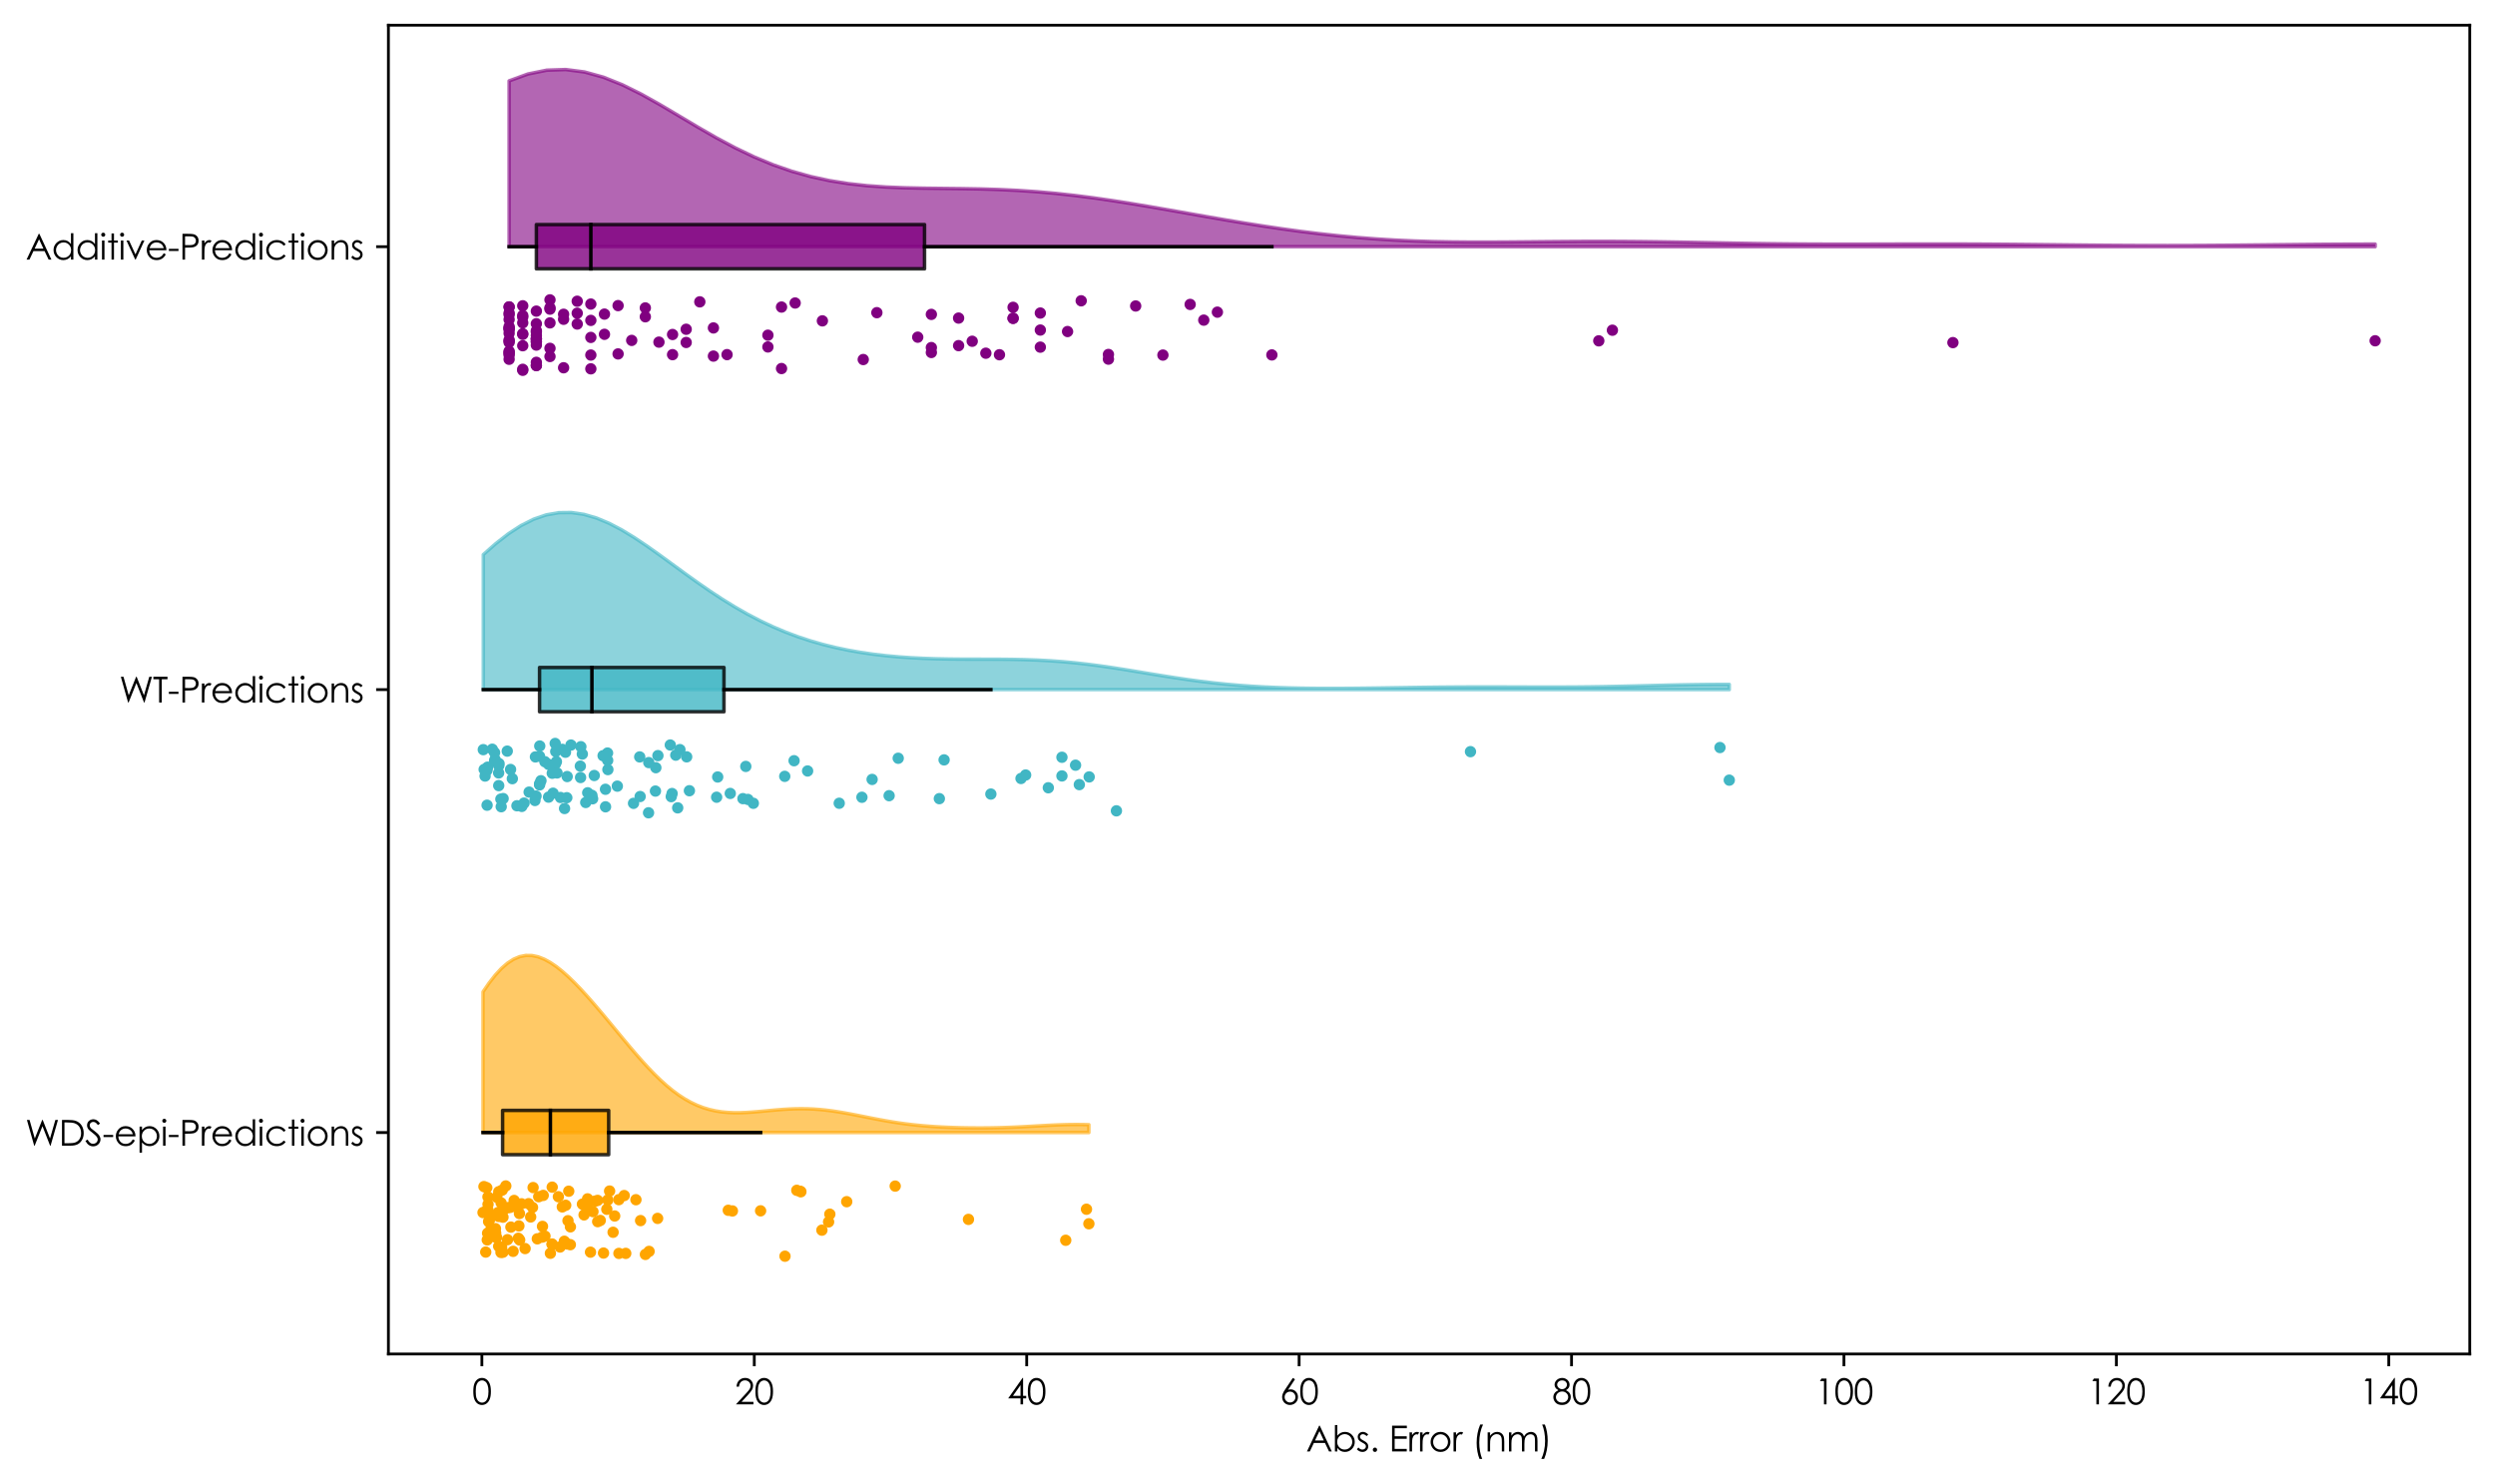 <?xml version="1.0" encoding="utf-8" standalone="no"?>
<!DOCTYPE svg PUBLIC "-//W3C//DTD SVG 1.1//EN"
  "http://www.w3.org/Graphics/SVG/1.1/DTD/svg11.dtd">
<svg xmlns:xlink="http://www.w3.org/1999/xlink" width="712.072pt" height="423.527pt" viewBox="0 0 712.072 423.527" xmlns="http://www.w3.org/2000/svg" version="1.1">
 <defs>
  <style type="text/css">*{stroke-linejoin: round; stroke-linecap: butt}</style>
 </defs>
 <g id="figure_1">
  <g id="patch_1">
   <path d="M 0 423.527 
L 712.072 423.527 
L 712.072 0 
L 0 0 
z
" style="fill: #ffffff"/>
  </g>
  <g id="axes_1">
   <g id="patch_2">
    <path d="M 110.852 386.44 
L 704.872 386.44 
L 704.872 7.2 
L 110.852 7.2 
z
" style="fill: #ffffff"/>
   </g>
   <g id="PolyCollection_1">
    <defs>
     <path id="ma3c6a350dd" d="M 137.852 -140.456 
L 137.852 -100.294 
L 139.599 -100.294 
L 141.346 -100.294 
L 143.092 -100.294 
L 144.839 -100.294 
L 146.585 -100.294 
L 148.332 -100.294 
L 150.079 -100.294 
L 151.825 -100.294 
L 153.572 -100.294 
L 155.318 -100.294 
L 157.065 -100.294 
L 158.812 -100.294 
L 160.558 -100.294 
L 162.305 -100.294 
L 164.051 -100.294 
L 165.798 -100.294 
L 167.544 -100.294 
L 169.291 -100.294 
L 171.038 -100.294 
L 172.784 -100.294 
L 174.531 -100.294 
L 176.277 -100.294 
L 178.024 -100.294 
L 179.771 -100.294 
L 181.517 -100.294 
L 183.264 -100.294 
L 185.01 -100.294 
L 186.757 -100.294 
L 188.504 -100.294 
L 190.25 -100.294 
L 191.997 -100.294 
L 193.743 -100.294 
L 195.49 -100.294 
L 197.236 -100.294 
L 198.983 -100.294 
L 200.73 -100.294 
L 202.476 -100.294 
L 204.223 -100.294 
L 205.969 -100.294 
L 207.716 -100.294 
L 209.463 -100.294 
L 211.209 -100.294 
L 212.956 -100.294 
L 214.702 -100.294 
L 216.449 -100.294 
L 218.196 -100.294 
L 219.942 -100.294 
L 221.689 -100.294 
L 223.435 -100.294 
L 225.182 -100.294 
L 226.928 -100.294 
L 228.675 -100.294 
L 230.422 -100.294 
L 232.168 -100.294 
L 233.915 -100.294 
L 235.661 -100.294 
L 237.408 -100.294 
L 239.155 -100.294 
L 240.901 -100.294 
L 242.648 -100.294 
L 244.394 -100.294 
L 246.141 -100.294 
L 247.888 -100.294 
L 249.634 -100.294 
L 251.381 -100.294 
L 253.127 -100.294 
L 254.874 -100.294 
L 256.62 -100.294 
L 258.367 -100.294 
L 260.114 -100.294 
L 261.86 -100.294 
L 263.607 -100.294 
L 265.353 -100.294 
L 267.1 -100.294 
L 268.847 -100.294 
L 270.593 -100.294 
L 272.34 -100.294 
L 274.086 -100.294 
L 275.833 -100.294 
L 277.579 -100.294 
L 279.326 -100.294 
L 281.073 -100.294 
L 282.819 -100.294 
L 284.566 -100.294 
L 286.312 -100.294 
L 288.059 -100.294 
L 289.806 -100.294 
L 291.552 -100.294 
L 293.299 -100.294 
L 295.045 -100.294 
L 296.792 -100.294 
L 298.539 -100.294 
L 300.285 -100.294 
L 302.032 -100.294 
L 303.778 -100.294 
L 305.525 -100.294 
L 307.271 -100.294 
L 309.018 -100.294 
L 310.765 -100.294 
L 310.765 -102.536 
L 310.765 -102.536 
L 309.018 -102.578 
L 307.271 -102.592 
L 305.525 -102.58 
L 303.778 -102.544 
L 302.032 -102.486 
L 300.285 -102.41 
L 298.539 -102.322 
L 296.792 -102.226 
L 295.045 -102.127 
L 293.299 -102.028 
L 291.552 -101.935 
L 289.806 -101.851 
L 288.059 -101.778 
L 286.312 -101.717 
L 284.566 -101.67 
L 282.819 -101.637 
L 281.073 -101.618 
L 279.326 -101.613 
L 277.579 -101.621 
L 275.833 -101.642 
L 274.086 -101.676 
L 272.34 -101.725 
L 270.593 -101.788 
L 268.847 -101.868 
L 267.1 -101.965 
L 265.353 -102.083 
L 263.607 -102.222 
L 261.86 -102.385 
L 260.114 -102.573 
L 258.367 -102.788 
L 256.62 -103.03 
L 254.874 -103.298 
L 253.127 -103.59 
L 251.381 -103.903 
L 249.634 -104.234 
L 247.888 -104.576 
L 246.141 -104.924 
L 244.394 -105.271 
L 242.648 -105.607 
L 240.901 -105.926 
L 239.155 -106.219 
L 237.408 -106.479 
L 235.661 -106.698 
L 233.915 -106.872 
L 232.168 -106.998 
L 230.422 -107.072 
L 228.675 -107.095 
L 226.928 -107.071 
L 225.182 -107.002 
L 223.435 -106.895 
L 221.689 -106.759 
L 219.942 -106.603 
L 218.196 -106.438 
L 216.449 -106.278 
L 214.702 -106.134 
L 212.956 -106.023 
L 211.209 -105.958 
L 209.463 -105.955 
L 207.716 -106.03 
L 205.969 -106.197 
L 204.223 -106.471 
L 202.476 -106.865 
L 200.73 -107.393 
L 198.983 -108.062 
L 197.236 -108.883 
L 195.49 -109.858 
L 193.743 -110.989 
L 191.997 -112.274 
L 190.25 -113.708 
L 188.504 -115.281 
L 186.757 -116.982 
L 185.01 -118.795 
L 183.264 -120.705 
L 181.517 -122.692 
L 179.771 -124.738 
L 178.024 -126.826 
L 176.277 -128.936 
L 174.531 -131.052 
L 172.784 -133.157 
L 171.038 -135.237 
L 169.291 -137.276 
L 167.544 -139.259 
L 165.798 -141.169 
L 164.051 -142.986 
L 162.305 -144.689 
L 160.558 -146.252 
L 158.812 -147.645 
L 157.065 -148.836 
L 155.318 -149.788 
L 153.572 -150.467 
L 151.825 -150.834 
L 150.079 -150.859 
L 148.332 -150.515 
L 146.585 -149.782 
L 144.839 -148.653 
L 143.092 -147.133 
L 141.346 -145.237 
L 139.599 -142.997 
L 137.852 -140.456 
z
" style="stroke: #ffa500; stroke-opacity: 0.6"/>
    </defs>
    <g clip-path="url(#p3908fb3280)">
     <use xlink:href="#ma3c6a350dd" x="0" y="423.527" style="fill: #ffa500; fill-opacity: 0.6; stroke: #ffa500; stroke-opacity: 0.6"/>
    </g>
   </g>
   <g id="PolyCollection_2">
    <defs>
     <path id="m082ea24772" d="M 137.931 -265.252 
L 137.931 -226.708 
L 141.523 -226.708 
L 145.115 -226.708 
L 148.707 -226.708 
L 152.299 -226.708 
L 155.891 -226.708 
L 159.483 -226.708 
L 163.075 -226.708 
L 166.667 -226.708 
L 170.259 -226.708 
L 173.851 -226.708 
L 177.443 -226.708 
L 181.035 -226.708 
L 184.627 -226.708 
L 188.219 -226.708 
L 191.811 -226.708 
L 195.403 -226.708 
L 198.995 -226.708 
L 202.587 -226.708 
L 206.179 -226.708 
L 209.771 -226.708 
L 213.363 -226.708 
L 216.955 -226.708 
L 220.547 -226.708 
L 224.139 -226.708 
L 227.73 -226.708 
L 231.322 -226.708 
L 234.914 -226.708 
L 238.506 -226.708 
L 242.098 -226.708 
L 245.69 -226.708 
L 249.282 -226.708 
L 252.874 -226.708 
L 256.466 -226.708 
L 260.058 -226.708 
L 263.65 -226.708 
L 267.242 -226.708 
L 270.834 -226.708 
L 274.426 -226.708 
L 278.018 -226.708 
L 281.61 -226.708 
L 285.202 -226.708 
L 288.794 -226.708 
L 292.386 -226.708 
L 295.978 -226.708 
L 299.57 -226.708 
L 303.162 -226.708 
L 306.754 -226.708 
L 310.346 -226.708 
L 313.938 -226.708 
L 317.53 -226.708 
L 321.122 -226.708 
L 324.714 -226.708 
L 328.306 -226.708 
L 331.898 -226.708 
L 335.489 -226.708 
L 339.081 -226.708 
L 342.673 -226.708 
L 346.265 -226.708 
L 349.857 -226.708 
L 353.449 -226.708 
L 357.041 -226.708 
L 360.633 -226.708 
L 364.225 -226.708 
L 367.817 -226.708 
L 371.409 -226.708 
L 375.001 -226.708 
L 378.593 -226.708 
L 382.185 -226.708 
L 385.777 -226.708 
L 389.369 -226.708 
L 392.961 -226.708 
L 396.553 -226.708 
L 400.145 -226.708 
L 403.737 -226.708 
L 407.329 -226.708 
L 410.921 -226.708 
L 414.513 -226.708 
L 418.105 -226.708 
L 421.697 -226.708 
L 425.289 -226.708 
L 428.881 -226.708 
L 432.473 -226.708 
L 436.065 -226.708 
L 439.657 -226.708 
L 443.248 -226.708 
L 446.84 -226.708 
L 450.432 -226.708 
L 454.024 -226.708 
L 457.616 -226.708 
L 461.208 -226.708 
L 464.8 -226.708 
L 468.392 -226.708 
L 471.984 -226.708 
L 475.576 -226.708 
L 479.168 -226.708 
L 482.76 -226.708 
L 486.352 -226.708 
L 489.944 -226.708 
L 493.536 -226.708 
L 493.536 -228.196 
L 493.536 -228.196 
L 489.944 -228.198 
L 486.352 -228.175 
L 482.76 -228.128 
L 479.168 -228.062 
L 475.576 -227.982 
L 471.984 -227.893 
L 468.392 -227.802 
L 464.8 -227.713 
L 461.208 -227.634 
L 457.616 -227.566 
L 454.024 -227.513 
L 450.432 -227.475 
L 446.84 -227.453 
L 443.248 -227.444 
L 439.657 -227.445 
L 436.065 -227.454 
L 432.473 -227.466 
L 428.881 -227.477 
L 425.289 -227.483 
L 421.697 -227.482 
L 418.105 -227.472 
L 414.513 -227.451 
L 410.921 -227.42 
L 407.329 -227.379 
L 403.737 -227.331 
L 400.145 -227.278 
L 396.553 -227.224 
L 392.961 -227.171 
L 389.369 -227.124 
L 385.777 -227.087 
L 382.185 -227.064 
L 378.593 -227.06 
L 375.001 -227.078 
L 371.409 -227.124 
L 367.817 -227.203 
L 364.225 -227.32 
L 360.633 -227.48 
L 357.041 -227.689 
L 353.449 -227.95 
L 349.857 -228.267 
L 346.265 -228.641 
L 342.673 -229.071 
L 339.081 -229.553 
L 335.489 -230.081 
L 331.898 -230.644 
L 328.306 -231.23 
L 324.714 -231.824 
L 321.122 -232.41 
L 317.53 -232.972 
L 313.938 -233.493 
L 310.346 -233.96 
L 306.754 -234.362 
L 303.162 -234.694 
L 299.57 -234.953 
L 295.978 -235.142 
L 292.386 -235.269 
L 288.794 -235.343 
L 285.202 -235.378 
L 281.61 -235.39 
L 278.018 -235.394 
L 274.426 -235.406 
L 270.834 -235.441 
L 267.242 -235.512 
L 263.65 -235.631 
L 260.058 -235.81 
L 256.466 -236.06 
L 252.874 -236.389 
L 249.282 -236.808 
L 245.69 -237.326 
L 242.098 -237.956 
L 238.506 -238.707 
L 234.914 -239.591 
L 231.322 -240.62 
L 227.73 -241.803 
L 224.139 -243.152 
L 220.547 -244.672 
L 216.955 -246.369 
L 213.363 -248.243 
L 209.771 -250.292 
L 206.179 -252.506 
L 202.587 -254.868 
L 198.995 -257.354 
L 195.403 -259.931 
L 191.811 -262.555 
L 188.219 -265.172 
L 184.627 -267.72 
L 181.035 -270.126 
L 177.443 -272.312 
L 173.851 -274.197 
L 170.259 -275.7 
L 166.667 -276.746 
L 163.075 -277.273 
L 159.483 -277.232 
L 155.891 -276.598 
L 152.299 -275.365 
L 148.707 -273.557 
L 145.115 -271.219 
L 141.523 -268.422 
L 137.931 -265.252 
z
" style="stroke: #41b6c4; stroke-opacity: 0.6"/>
    </defs>
    <g clip-path="url(#p3908fb3280)">
     <use xlink:href="#m082ea24772" x="0" y="423.527" style="fill: #41b6c4; fill-opacity: 0.6; stroke: #41b6c4; stroke-opacity: 0.6"/>
    </g>
   </g>
   <g id="PolyCollection_3">
    <defs>
     <path id="mcca04b875d" d="M 145.301 -400.446 
L 145.301 -353.121 
L 150.681 -353.121 
L 156.06 -353.121 
L 161.44 -353.121 
L 166.819 -353.121 
L 172.199 -353.121 
L 177.578 -353.121 
L 182.958 -353.121 
L 188.337 -353.121 
L 193.717 -353.121 
L 199.096 -353.121 
L 204.476 -353.121 
L 209.855 -353.121 
L 215.235 -353.121 
L 220.614 -353.121 
L 225.994 -353.121 
L 231.373 -353.121 
L 236.753 -353.121 
L 242.132 -353.121 
L 247.512 -353.121 
L 252.891 -353.121 
L 258.271 -353.121 
L 263.65 -353.121 
L 269.03 -353.121 
L 274.409 -353.121 
L 279.789 -353.121 
L 285.168 -353.121 
L 290.548 -353.121 
L 295.927 -353.121 
L 301.307 -353.121 
L 306.686 -353.121 
L 312.066 -353.121 
L 317.445 -353.121 
L 322.824 -353.121 
L 328.204 -353.121 
L 333.583 -353.121 
L 338.963 -353.121 
L 344.342 -353.121 
L 349.722 -353.121 
L 355.101 -353.121 
L 360.481 -353.121 
L 365.86 -353.121 
L 371.24 -353.121 
L 376.619 -353.121 
L 381.999 -353.121 
L 387.378 -353.121 
L 392.758 -353.121 
L 398.137 -353.121 
L 403.517 -353.121 
L 408.896 -353.121 
L 414.276 -353.121 
L 419.655 -353.121 
L 425.035 -353.121 
L 430.414 -353.121 
L 435.794 -353.121 
L 441.173 -353.121 
L 446.553 -353.121 
L 451.932 -353.121 
L 457.312 -353.121 
L 462.691 -353.121 
L 468.071 -353.121 
L 473.45 -353.121 
L 478.83 -353.121 
L 484.209 -353.121 
L 489.589 -353.121 
L 494.968 -353.121 
L 500.348 -353.121 
L 505.727 -353.121 
L 511.107 -353.121 
L 516.486 -353.121 
L 521.866 -353.121 
L 527.245 -353.121 
L 532.624 -353.121 
L 538.004 -353.121 
L 543.383 -353.121 
L 548.763 -353.121 
L 554.142 -353.121 
L 559.522 -353.121 
L 564.901 -353.121 
L 570.281 -353.121 
L 575.66 -353.121 
L 581.04 -353.121 
L 586.419 -353.121 
L 591.799 -353.121 
L 597.178 -353.121 
L 602.558 -353.121 
L 607.937 -353.121 
L 613.317 -353.121 
L 618.696 -353.121 
L 624.076 -353.121 
L 629.455 -353.121 
L 634.835 -353.121 
L 640.214 -353.121 
L 645.594 -353.121 
L 650.973 -353.121 
L 656.353 -353.121 
L 661.732 -353.121 
L 667.112 -353.121 
L 672.491 -353.121 
L 677.871 -353.121 
L 677.871 -353.866 
L 677.871 -353.866 
L 672.491 -353.859 
L 667.112 -353.836 
L 661.732 -353.798 
L 656.353 -353.751 
L 650.973 -353.696 
L 645.594 -353.639 
L 640.214 -353.585 
L 634.835 -353.537 
L 629.455 -353.498 
L 624.076 -353.473 
L 618.696 -353.462 
L 613.317 -353.467 
L 607.937 -353.487 
L 602.558 -353.52 
L 597.178 -353.565 
L 591.799 -353.618 
L 586.419 -353.675 
L 581.04 -353.733 
L 575.66 -353.786 
L 570.281 -353.831 
L 564.901 -353.866 
L 559.522 -353.889 
L 554.142 -353.898 
L 548.763 -353.897 
L 543.383 -353.887 
L 538.004 -353.873 
L 532.624 -353.859 
L 527.245 -353.852 
L 521.866 -353.855 
L 516.486 -353.875 
L 511.107 -353.912 
L 505.727 -353.969 
L 500.348 -354.045 
L 494.968 -354.135 
L 489.589 -354.235 
L 484.209 -354.338 
L 478.83 -354.437 
L 473.45 -354.523 
L 468.071 -354.591 
L 462.691 -354.635 
L 457.312 -354.652 
L 451.932 -354.644 
L 446.553 -354.613 
L 441.173 -354.567 
L 435.794 -354.514 
L 430.414 -354.467 
L 425.035 -354.438 
L 419.655 -354.44 
L 414.276 -354.487 
L 408.896 -354.59 
L 403.517 -354.761 
L 398.137 -355.007 
L 392.758 -355.335 
L 387.378 -355.747 
L 381.999 -356.246 
L 376.619 -356.827 
L 371.24 -357.489 
L 365.86 -358.224 
L 360.481 -359.023 
L 355.101 -359.878 
L 349.722 -360.777 
L 344.342 -361.707 
L 338.963 -362.654 
L 333.583 -363.603 
L 328.204 -364.535 
L 322.824 -365.435 
L 317.445 -366.282 
L 312.066 -367.058 
L 306.686 -367.747 
L 301.307 -368.336 
L 295.927 -368.814 
L 290.548 -369.179 
L 285.168 -369.437 
L 279.789 -369.602 
L 274.409 -369.698 
L 269.03 -369.756 
L 263.65 -369.819 
L 258.271 -369.934 
L 252.891 -370.153 
L 247.512 -370.531 
L 242.132 -371.122 
L 236.753 -371.978 
L 231.373 -373.141 
L 225.994 -374.648 
L 220.614 -376.517 
L 215.235 -378.75 
L 209.855 -381.327 
L 204.476 -384.2 
L 199.096 -387.292 
L 193.717 -390.497 
L 188.337 -393.682 
L 182.958 -396.691 
L 177.578 -399.356 
L 172.199 -401.508 
L 166.819 -402.993 
L 161.44 -403.686 
L 156.06 -403.504 
L 150.681 -402.415 
L 145.301 -400.446 
z
" style="stroke: #800080; stroke-opacity: 0.6"/>
    </defs>
    <g clip-path="url(#p3908fb3280)">
     <use xlink:href="#mcca04b875d" x="0" y="423.527" style="fill: #800080; fill-opacity: 0.6; stroke: #800080; stroke-opacity: 0.6"/>
    </g>
   </g>
   <g id="PathCollection_1">
    <defs>
     <path id="mff7da2d88f" d="M 0 1.118 
C 0.297 1.118 0.581 1 0.791 0.791 
C 1 0.581 1.118 0.297 1.118 0 
C 1.118 -0.297 1 -0.581 0.791 -0.791 
C 0.581 -1 0.297 -1.118 0 -1.118 
C -0.297 -1.118 -0.581 -1 -0.791 -0.791 
C -1 -0.581 -1.118 -0.297 -1.118 0 
C -1.118 0.297 -1 0.581 -0.791 0.791 
C -0.581 1 -0.297 1.118 0 1.118 
z
" style="stroke: #ffa500"/>
    </defs>
    <g clip-path="url(#p3908fb3280)">
     <use xlink:href="#mff7da2d88f" x="138.61" y="345.768" style="fill: #ffa500; stroke: #ffa500"/>
     <use xlink:href="#mff7da2d88f" x="138.927" y="338.977" style="fill: #ffa500; stroke: #ffa500"/>
     <use xlink:href="#mff7da2d88f" x="155.033" y="341.174" style="fill: #ffa500; stroke: #ffa500"/>
     <use xlink:href="#mff7da2d88f" x="217.077" y="345.577" style="fill: #ffa500; stroke: #ffa500"/>
     <use xlink:href="#mff7da2d88f" x="143.588" y="345.439" style="fill: #ffa500; stroke: #ffa500"/>
     <use xlink:href="#mff7da2d88f" x="144.84" y="353.813" style="fill: #ffa500; stroke: #ffa500"/>
     <use xlink:href="#mff7da2d88f" x="142.346" y="340.126" style="fill: #ffa500; stroke: #ffa500"/>
     <use xlink:href="#mff7da2d88f" x="143.164" y="355.917" style="fill: #ffa500; stroke: #ffa500"/>
     <use xlink:href="#mff7da2d88f" x="139.449" y="348.663" style="fill: #ffa500; stroke: #ffa500"/>
     <use xlink:href="#mff7da2d88f" x="141.298" y="352.928" style="fill: #ffa500; stroke: #ffa500"/>
     <use xlink:href="#mff7da2d88f" x="142.977" y="357.45" style="fill: #ffa500; stroke: #ffa500"/>
     <use xlink:href="#mff7da2d88f" x="139.064" y="353.874" style="fill: #ffa500; stroke: #ffa500"/>
     <use xlink:href="#mff7da2d88f" x="166.222" y="343.668" style="fill: #ffa500; stroke: #ffa500"/>
     <use xlink:href="#mff7da2d88f" x="139.241" y="345.265" style="fill: #ffa500; stroke: #ffa500"/>
     <use xlink:href="#mff7da2d88f" x="147.943" y="353.409" style="fill: #ffa500; stroke: #ffa500"/>
     <use xlink:href="#mff7da2d88f" x="159.358" y="341.546" style="fill: #ffa500; stroke: #ffa500"/>
     <use xlink:href="#mff7da2d88f" x="162.796" y="350.148" style="fill: #ffa500; stroke: #ffa500"/>
     <use xlink:href="#mff7da2d88f" x="145.613" y="344.588" style="fill: #ffa500; stroke: #ffa500"/>
     <use xlink:href="#mff7da2d88f" x="141.402" y="350.667" style="fill: #ffa500; stroke: #ffa500"/>
     <use xlink:href="#mff7da2d88f" x="162.102" y="348.394" style="fill: #ffa500; stroke: #ffa500"/>
     <use xlink:href="#mff7da2d88f" x="146.742" y="342.613" style="fill: #ffa500; stroke: #ffa500"/>
     <use xlink:href="#mff7da2d88f" x="138.627" y="357.349" style="fill: #ffa500; stroke: #ffa500"/>
     <use xlink:href="#mff7da2d88f" x="150.861" y="343.535" style="fill: #ffa500; stroke: #ffa500"/>
     <use xlink:href="#mff7da2d88f" x="140.147" y="350.757" style="fill: #ffa500; stroke: #ffa500"/>
     <use xlink:href="#mff7da2d88f" x="167.7" y="342.16" style="fill: #ffa500; stroke: #ffa500"/>
     <use xlink:href="#mff7da2d88f" x="143.538" y="357.386" style="fill: #ffa500; stroke: #ffa500"/>
     <use xlink:href="#mff7da2d88f" x="153.746" y="341.539" style="fill: #ffa500; stroke: #ffa500"/>
     <use xlink:href="#mff7da2d88f" x="173.183" y="345.134" style="fill: #ffa500; stroke: #ffa500"/>
     <use xlink:href="#mff7da2d88f" x="181.496" y="342.403" style="fill: #ffa500; stroke: #ffa500"/>
     <use xlink:href="#mff7da2d88f" x="169.834" y="342.803" style="fill: #ffa500; stroke: #ffa500"/>
     <use xlink:href="#mff7da2d88f" x="144.354" y="338.476" style="fill: #ffa500; stroke: #ffa500"/>
     <use xlink:href="#mff7da2d88f" x="157.599" y="338.817" style="fill: #ffa500; stroke: #ffa500"/>
     <use xlink:href="#mff7da2d88f" x="151.977" y="344.599" style="fill: #ffa500; stroke: #ffa500"/>
     <use xlink:href="#mff7da2d88f" x="148.09" y="349.88" style="fill: #ffa500; stroke: #ffa500"/>
     <use xlink:href="#mff7da2d88f" x="170.577" y="342.598" style="fill: #ffa500; stroke: #ffa500"/>
     <use xlink:href="#mff7da2d88f" x="143.338" y="339.668" style="fill: #ffa500; stroke: #ffa500"/>
     <use xlink:href="#mff7da2d88f" x="162.775" y="355.236" style="fill: #ffa500; stroke: #ffa500"/>
     <use xlink:href="#mff7da2d88f" x="174.975" y="351.697" style="fill: #ffa500; stroke: #ffa500"/>
     <use xlink:href="#mff7da2d88f" x="155.538" y="352.795" style="fill: #ffa500; stroke: #ffa500"/>
     <use xlink:href="#mff7da2d88f" x="154.748" y="353.078" style="fill: #ffa500; stroke: #ffa500"/>
     <use xlink:href="#mff7da2d88f" x="148.246" y="346.344" style="fill: #ffa500; stroke: #ffa500"/>
     <use xlink:href="#mff7da2d88f" x="143.548" y="347.387" style="fill: #ffa500; stroke: #ffa500"/>
     <use xlink:href="#mff7da2d88f" x="139.28" y="343.723" style="fill: #ffa500; stroke: #ffa500"/>
     <use xlink:href="#mff7da2d88f" x="148.863" y="343.571" style="fill: #ffa500; stroke: #ffa500"/>
     <use xlink:href="#mff7da2d88f" x="137.852" y="346.066" style="fill: #ffa500; stroke: #ffa500"/>
     <use xlink:href="#mff7da2d88f" x="161.063" y="354.258" style="fill: #ffa500; stroke: #ffa500"/>
     <use xlink:href="#mff7da2d88f" x="176.613" y="342.387" style="fill: #ffa500; stroke: #ffa500"/>
     <use xlink:href="#mff7da2d88f" x="141.462" y="351.915" style="fill: #ffa500; stroke: #ffa500"/>
     <use xlink:href="#mff7da2d88f" x="139.158" y="351.975" style="fill: #ffa500; stroke: #ffa500"/>
     <use xlink:href="#mff7da2d88f" x="166.689" y="346.742" style="fill: #ffa500; stroke: #ffa500"/>
     <use xlink:href="#mff7da2d88f" x="170.577" y="348.663" style="fill: #ffa500; stroke: #ffa500"/>
     <use xlink:href="#mff7da2d88f" x="167.697" y="344.844" style="fill: #ffa500; stroke: #ffa500"/>
     <use xlink:href="#mff7da2d88f" x="152.148" y="338.938" style="fill: #ffa500; stroke: #ffa500"/>
     <use xlink:href="#mff7da2d88f" x="173.98" y="339.928" style="fill: #ffa500; stroke: #ffa500"/>
     <use xlink:href="#mff7da2d88f" x="162.318" y="339.978" style="fill: #ffa500; stroke: #ffa500"/>
     <use xlink:href="#mff7da2d88f" x="146.44" y="357.139" style="fill: #ffa500; stroke: #ffa500"/>
     <use xlink:href="#mff7da2d88f" x="138.117" y="338.66" style="fill: #ffa500; stroke: #ffa500"/>
     <use xlink:href="#mff7da2d88f" x="175.431" y="347.048" style="fill: #ffa500; stroke: #ffa500"/>
     <use xlink:href="#mff7da2d88f" x="172.247" y="357.626" style="fill: #ffa500; stroke: #ffa500"/>
     <use xlink:href="#mff7da2d88f" x="157.587" y="355.178" style="fill: #ffa500; stroke: #ffa500"/>
     <use xlink:href="#mff7da2d88f" x="157.568" y="355.049" style="fill: #ffa500; stroke: #ffa500"/>
     <use xlink:href="#mff7da2d88f" x="160.482" y="344.452" style="fill: #ffa500; stroke: #ffa500"/>
     <use xlink:href="#mff7da2d88f" x="142.319" y="347.176" style="fill: #ffa500; stroke: #ffa500"/>
     <use xlink:href="#mff7da2d88f" x="142.319" y="355.698" style="fill: #ffa500; stroke: #ffa500"/>
     <use xlink:href="#mff7da2d88f" x="140.587" y="352.825" style="fill: #ffa500; stroke: #ffa500"/>
     <use xlink:href="#mff7da2d88f" x="169.23" y="345.803" style="fill: #ffa500; stroke: #ffa500"/>
     <use xlink:href="#mff7da2d88f" x="241.654" y="342.966" style="fill: #ffa500; stroke: #ffa500"/>
     <use xlink:href="#mff7da2d88f" x="236.479" y="348.737" style="fill: #ffa500; stroke: #ffa500"/>
     <use xlink:href="#mff7da2d88f" x="310.765" y="349.269" style="fill: #ffa500; stroke: #ffa500"/>
     <use xlink:href="#mff7da2d88f" x="166.857" y="344.041" style="fill: #ffa500; stroke: #ffa500"/>
     <use xlink:href="#mff7da2d88f" x="304.158" y="353.979" style="fill: #ffa500; stroke: #ffa500"/>
     <use xlink:href="#mff7da2d88f" x="187.684" y="347.734" style="fill: #ffa500; stroke: #ffa500"/>
     <use xlink:href="#mff7da2d88f" x="182.824" y="348.362" style="fill: #ffa500; stroke: #ffa500"/>
     <use xlink:href="#mff7da2d88f" x="255.49" y="338.518" style="fill: #ffa500; stroke: #ffa500"/>
     <use xlink:href="#mff7da2d88f" x="171.314" y="348.318" style="fill: #ffa500; stroke: #ffa500"/>
     <use xlink:href="#mff7da2d88f" x="142.148" y="346.069" style="fill: #ffa500; stroke: #ffa500"/>
     <use xlink:href="#mff7da2d88f" x="149.863" y="356.347" style="fill: #ffa500; stroke: #ffa500"/>
     <use xlink:href="#mff7da2d88f" x="151.451" y="347.328" style="fill: #ffa500; stroke: #ffa500"/>
     <use xlink:href="#mff7da2d88f" x="144.903" y="344.688" style="fill: #ffa500; stroke: #ffa500"/>
     <use xlink:href="#mff7da2d88f" x="227.409" y="339.721" style="fill: #ffa500; stroke: #ffa500"/>
     <use xlink:href="#mff7da2d88f" x="178.586" y="357.721" style="fill: #ffa500; stroke: #ffa500"/>
     <use xlink:href="#mff7da2d88f" x="176.639" y="357.727" style="fill: #ffa500; stroke: #ffa500"/>
     <use xlink:href="#mff7da2d88f" x="228.389" y="340.006" style="fill: #ffa500; stroke: #ffa500"/>
     <use xlink:href="#mff7da2d88f" x="234.571" y="351.091" style="fill: #ffa500; stroke: #ffa500"/>
     <use xlink:href="#mff7da2d88f" x="224.037" y="358.528" style="fill: #ffa500; stroke: #ffa500"/>
     <use xlink:href="#mff7da2d88f" x="141.73" y="353.181" style="fill: #ffa500; stroke: #ffa500"/>
     <use xlink:href="#mff7da2d88f" x="209.028" y="345.612" style="fill: #ffa500; stroke: #ffa500"/>
     <use xlink:href="#mff7da2d88f" x="161.453" y="343.989" style="fill: #ffa500; stroke: #ffa500"/>
     <use xlink:href="#mff7da2d88f" x="153.349" y="353.567" style="fill: #ffa500; stroke: #ffa500"/>
     <use xlink:href="#mff7da2d88f" x="310.084" y="345.118" style="fill: #ffa500; stroke: #ffa500"/>
     <use xlink:href="#mff7da2d88f" x="143.017" y="343.311" style="fill: #ffa500; stroke: #ffa500"/>
     <use xlink:href="#mff7da2d88f" x="154.825" y="350.02" style="fill: #ffa500; stroke: #ffa500"/>
     <use xlink:href="#mff7da2d88f" x="139.665" y="348.233" style="fill: #ffa500; stroke: #ffa500"/>
     <use xlink:href="#mff7da2d88f" x="178.149" y="341.217" style="fill: #ffa500; stroke: #ffa500"/>
     <use xlink:href="#mff7da2d88f" x="141.771" y="341.69" style="fill: #ffa500; stroke: #ffa500"/>
     <use xlink:href="#mff7da2d88f" x="148.315" y="353.903" style="fill: #ffa500; stroke: #ffa500"/>
     <use xlink:href="#mff7da2d88f" x="139.685" y="346.621" style="fill: #ffa500; stroke: #ffa500"/>
     <use xlink:href="#mff7da2d88f" x="145.808" y="350.219" style="fill: #ffa500; stroke: #ffa500"/>
     <use xlink:href="#mff7da2d88f" x="139.262" y="341.596" style="fill: #ffa500; stroke: #ffa500"/>
     <use xlink:href="#mff7da2d88f" x="147.029" y="344.363" style="fill: #ffa500; stroke: #ffa500"/>
     <use xlink:href="#mff7da2d88f" x="168.526" y="357.374" style="fill: #ffa500; stroke: #ffa500"/>
     <use xlink:href="#mff7da2d88f" x="157.082" y="357.691" style="fill: #ffa500; stroke: #ffa500"/>
     <use xlink:href="#mff7da2d88f" x="207.852" y="345.422" style="fill: #ffa500; stroke: #ffa500"/>
     <use xlink:href="#mff7da2d88f" x="173.456" y="342.489" style="fill: #ffa500; stroke: #ffa500"/>
     <use xlink:href="#mff7da2d88f" x="228.573" y="340.121" style="fill: #ffa500; stroke: #ffa500"/>
     <use xlink:href="#mff7da2d88f" x="276.401" y="348.019" style="fill: #ffa500; stroke: #ffa500"/>
     <use xlink:href="#mff7da2d88f" x="236.834" y="346.533" style="fill: #ffa500; stroke: #ffa500"/>
     <use xlink:href="#mff7da2d88f" x="185.246" y="357.154" style="fill: #ffa500; stroke: #ffa500"/>
     <use xlink:href="#mff7da2d88f" x="161.865" y="355.039" style="fill: #ffa500; stroke: #ffa500"/>
     <use xlink:href="#mff7da2d88f" x="184.198" y="358.017" style="fill: #ffa500; stroke: #ffa500"/>
     <use xlink:href="#mff7da2d88f" x="159.837" y="355.905" style="fill: #ffa500; stroke: #ffa500"/>
    </g>
   </g>
   <g id="PathCollection_2">
    <defs>
     <path id="m758fc3213b" d="M 0 1.118 
C 0.297 1.118 0.581 1 0.791 0.791 
C 1 0.581 1.118 0.297 1.118 0 
C 1.118 -0.297 1 -0.581 0.791 -0.791 
C 0.581 -1 0.297 -1.118 0 -1.118 
C -0.297 -1.118 -0.581 -1 -0.791 -0.791 
C -1 -0.581 -1.118 -0.297 -1.118 0 
C -1.118 0.297 -1 0.581 -0.791 0.791 
C -0.581 1 -0.297 1.118 0 1.118 
z
" style="stroke: #41b6c4"/>
    </defs>
    <g clip-path="url(#p3908fb3280)">
     <use xlink:href="#m758fc3213b" x="169.602" y="221.331" style="fill: #41b6c4; stroke: #41b6c4"/>
     <use xlink:href="#m758fc3213b" x="173.49" y="219.65" style="fill: #41b6c4; stroke: #41b6c4"/>
     <use xlink:href="#m758fc3213b" x="154.387" y="222.819" style="fill: #41b6c4; stroke: #41b6c4"/>
     <use xlink:href="#m758fc3213b" x="230.492" y="220.041" style="fill: #41b6c4; stroke: #41b6c4"/>
     <use xlink:href="#m758fc3213b" x="142.946" y="228.076" style="fill: #41b6c4; stroke: #41b6c4"/>
     <use xlink:href="#m758fc3213b" x="154.041" y="212.911" style="fill: #41b6c4; stroke: #41b6c4"/>
     <use xlink:href="#m758fc3213b" x="158.524" y="218.025" style="fill: #41b6c4; stroke: #41b6c4"/>
     <use xlink:href="#m758fc3213b" x="159.96" y="227.604" style="fill: #41b6c4; stroke: #41b6c4"/>
     <use xlink:href="#m758fc3213b" x="167.734" y="226.264" style="fill: #41b6c4; stroke: #41b6c4"/>
     <use xlink:href="#m758fc3213b" x="142.309" y="220.598" style="fill: #41b6c4; stroke: #41b6c4"/>
     <use xlink:href="#m758fc3213b" x="153.971" y="215.813" style="fill: #41b6c4; stroke: #41b6c4"/>
     <use xlink:href="#m758fc3213b" x="141.291" y="216.762" style="fill: #41b6c4; stroke: #41b6c4"/>
     <use xlink:href="#m758fc3213b" x="256.352" y="216.409" style="fill: #41b6c4; stroke: #41b6c4"/>
     <use xlink:href="#m758fc3213b" x="145.713" y="219.61" style="fill: #41b6c4; stroke: #41b6c4"/>
     <use xlink:href="#m758fc3213b" x="158.984" y="220.6" style="fill: #41b6c4; stroke: #41b6c4"/>
     <use xlink:href="#m758fc3213b" x="187.061" y="225.776" style="fill: #41b6c4; stroke: #41b6c4"/>
     <use xlink:href="#m758fc3213b" x="180.807" y="229.279" style="fill: #41b6c4; stroke: #41b6c4"/>
     <use xlink:href="#m758fc3213b" x="213.467" y="228.163" style="fill: #41b6c4; stroke: #41b6c4"/>
     <use xlink:href="#m758fc3213b" x="158.61" y="214.485" style="fill: #41b6c4; stroke: #41b6c4"/>
     <use xlink:href="#m758fc3213b" x="161.386" y="214.69" style="fill: #41b6c4; stroke: #41b6c4"/>
     <use xlink:href="#m758fc3213b" x="165.781" y="213.107" style="fill: #41b6c4; stroke: #41b6c4"/>
     <use xlink:href="#m758fc3213b" x="142.427" y="217.938" style="fill: #41b6c4; stroke: #41b6c4"/>
     <use xlink:href="#m758fc3213b" x="143.044" y="230.243" style="fill: #41b6c4; stroke: #41b6c4"/>
     <use xlink:href="#m758fc3213b" x="165.695" y="221.907" style="fill: #41b6c4; stroke: #41b6c4"/>
     <use xlink:href="#m758fc3213b" x="318.625" y="231.415" style="fill: #41b6c4; stroke: #41b6c4"/>
     <use xlink:href="#m758fc3213b" x="268.089" y="227.939" style="fill: #41b6c4; stroke: #41b6c4"/>
     <use xlink:href="#m758fc3213b" x="192.868" y="215.526" style="fill: #41b6c4; stroke: #41b6c4"/>
     <use xlink:href="#m758fc3213b" x="173.431" y="217.023" style="fill: #41b6c4; stroke: #41b6c4"/>
     <use xlink:href="#m758fc3213b" x="140.496" y="213.827" style="fill: #41b6c4; stroke: #41b6c4"/>
     <use xlink:href="#m758fc3213b" x="146.219" y="222.238" style="fill: #41b6c4; stroke: #41b6c4"/>
     <use xlink:href="#m758fc3213b" x="156.559" y="218.159" style="fill: #41b6c4; stroke: #41b6c4"/>
     <use xlink:href="#m758fc3213b" x="156.559" y="227.507" style="fill: #41b6c4; stroke: #41b6c4"/>
     <use xlink:href="#m758fc3213b" x="310.85" y="221.736" style="fill: #41b6c4; stroke: #41b6c4"/>
     <use xlink:href="#m758fc3213b" x="306.962" y="218.387" style="fill: #41b6c4; stroke: #41b6c4"/>
     <use xlink:href="#m758fc3213b" x="303.075" y="216.126" style="fill: #41b6c4; stroke: #41b6c4"/>
     <use xlink:href="#m758fc3213b" x="204.53" y="227.531" style="fill: #41b6c4; stroke: #41b6c4"/>
     <use xlink:href="#m758fc3213b" x="185.093" y="231.975" style="fill: #41b6c4; stroke: #41b6c4"/>
     <use xlink:href="#m758fc3213b" x="142.332" y="218.536" style="fill: #41b6c4; stroke: #41b6c4"/>
     <use xlink:href="#m758fc3213b" x="161.769" y="227.669" style="fill: #41b6c4; stroke: #41b6c4"/>
     <use xlink:href="#m758fc3213b" x="139.156" y="218.955" style="fill: #41b6c4; stroke: #41b6c4"/>
     <use xlink:href="#m758fc3213b" x="141.146" y="217.221" style="fill: #41b6c4; stroke: #41b6c4"/>
     <use xlink:href="#m758fc3213b" x="148.92" y="230.156" style="fill: #41b6c4; stroke: #41b6c4"/>
     <use xlink:href="#m758fc3213b" x="141.146" y="214.794" style="fill: #41b6c4; stroke: #41b6c4"/>
     <use xlink:href="#m758fc3213b" x="196.755" y="225.679" style="fill: #41b6c4; stroke: #41b6c4"/>
     <use xlink:href="#m758fc3213b" x="208.417" y="226.452" style="fill: #41b6c4; stroke: #41b6c4"/>
     <use xlink:href="#m758fc3213b" x="153.994" y="223.699" style="fill: #41b6c4; stroke: #41b6c4"/>
     <use xlink:href="#m758fc3213b" x="138.445" y="221.487" style="fill: #41b6c4; stroke: #41b6c4"/>
     <use xlink:href="#m758fc3213b" x="152.671" y="228.469" style="fill: #41b6c4; stroke: #41b6c4"/>
     <use xlink:href="#m758fc3213b" x="137.931" y="213.952" style="fill: #41b6c4; stroke: #41b6c4"/>
     <use xlink:href="#m758fc3213b" x="299.188" y="224.832" style="fill: #41b6c4; stroke: #41b6c4"/>
     <use xlink:href="#m758fc3213b" x="303.075" y="221.454" style="fill: #41b6c4; stroke: #41b6c4"/>
     <use xlink:href="#m758fc3213b" x="239.516" y="229.255" style="fill: #41b6c4; stroke: #41b6c4"/>
     <use xlink:href="#m758fc3213b" x="223.967" y="221.57" style="fill: #41b6c4; stroke: #41b6c4"/>
     <use xlink:href="#m758fc3213b" x="142.332" y="224.216" style="fill: #41b6c4; stroke: #41b6c4"/>
     <use xlink:href="#m758fc3213b" x="153.994" y="224.018" style="fill: #41b6c4; stroke: #41b6c4"/>
     <use xlink:href="#m758fc3213b" x="152.808" y="216.027" style="fill: #41b6c4; stroke: #41b6c4"/>
     <use xlink:href="#m758fc3213b" x="187.769" y="215.657" style="fill: #41b6c4; stroke: #41b6c4"/>
     <use xlink:href="#m758fc3213b" x="166.196" y="215.208" style="fill: #41b6c4; stroke: #41b6c4"/>
     <use xlink:href="#m758fc3213b" x="176.185" y="224.37" style="fill: #41b6c4; stroke: #41b6c4"/>
     <use xlink:href="#m758fc3213b" x="152.98" y="227.191" style="fill: #41b6c4; stroke: #41b6c4"/>
     <use xlink:href="#m758fc3213b" x="143.591" y="227.916" style="fill: #41b6c4; stroke: #41b6c4"/>
     <use xlink:href="#m758fc3213b" x="194.051" y="213.942" style="fill: #41b6c4; stroke: #41b6c4"/>
     <use xlink:href="#m758fc3213b" x="161.124" y="230.755" style="fill: #41b6c4; stroke: #41b6c4"/>
     <use xlink:href="#m758fc3213b" x="162.952" y="212.638" style="fill: #41b6c4; stroke: #41b6c4"/>
     <use xlink:href="#m758fc3213b" x="167.169" y="229.036" style="fill: #41b6c4; stroke: #41b6c4"/>
     <use xlink:href="#m758fc3213b" x="248.904" y="222.452" style="fill: #41b6c4; stroke: #41b6c4"/>
     <use xlink:href="#m758fc3213b" x="493.536" y="222.658" style="fill: #41b6c4; stroke: #41b6c4"/>
     <use xlink:href="#m758fc3213b" x="419.676" y="214.524" style="fill: #41b6c4; stroke: #41b6c4"/>
     <use xlink:href="#m758fc3213b" x="155.511" y="217.396" style="fill: #41b6c4; stroke: #41b6c4"/>
     <use xlink:href="#m758fc3213b" x="291.393" y="222.184" style="fill: #41b6c4; stroke: #41b6c4"/>
     <use xlink:href="#m758fc3213b" x="490.882" y="213.35" style="fill: #41b6c4; stroke: #41b6c4"/>
     <use xlink:href="#m758fc3213b" x="191.298" y="212.627" style="fill: #41b6c4; stroke: #41b6c4"/>
     <use xlink:href="#m758fc3213b" x="187.178" y="219.103" style="fill: #41b6c4; stroke: #41b6c4"/>
     <use xlink:href="#m758fc3213b" x="308.038" y="223.936" style="fill: #41b6c4; stroke: #41b6c4"/>
     <use xlink:href="#m758fc3213b" x="182.696" y="227.333" style="fill: #41b6c4; stroke: #41b6c4"/>
     <use xlink:href="#m758fc3213b" x="138.179" y="219.606" style="fill: #41b6c4; stroke: #41b6c4"/>
     <use xlink:href="#m758fc3213b" x="158.798" y="217.388" style="fill: #41b6c4; stroke: #41b6c4"/>
     <use xlink:href="#m758fc3213b" x="182.574" y="216.027" style="fill: #41b6c4; stroke: #41b6c4"/>
     <use xlink:href="#m758fc3213b" x="151.01" y="226.072" style="fill: #41b6c4; stroke: #41b6c4"/>
     <use xlink:href="#m758fc3213b" x="138.99" y="219.841" style="fill: #41b6c4; stroke: #41b6c4"/>
     <use xlink:href="#m758fc3213b" x="172.802" y="225.264" style="fill: #41b6c4; stroke: #41b6c4"/>
     <use xlink:href="#m758fc3213b" x="191.573" y="227.368" style="fill: #41b6c4; stroke: #41b6c4"/>
     <use xlink:href="#m758fc3213b" x="149.565" y="229.205" style="fill: #41b6c4; stroke: #41b6c4"/>
     <use xlink:href="#m758fc3213b" x="212.85" y="218.739" style="fill: #41b6c4; stroke: #41b6c4"/>
     <use xlink:href="#m758fc3213b" x="193.413" y="230.566" style="fill: #41b6c4; stroke: #41b6c4"/>
     <use xlink:href="#m758fc3213b" x="245.996" y="227.544" style="fill: #41b6c4; stroke: #41b6c4"/>
     <use xlink:href="#m758fc3213b" x="160.474" y="213.867" style="fill: #41b6c4; stroke: #41b6c4"/>
     <use xlink:href="#m758fc3213b" x="144.77" y="214.372" style="fill: #41b6c4; stroke: #41b6c4"/>
     <use xlink:href="#m758fc3213b" x="169.134" y="227.971" style="fill: #41b6c4; stroke: #41b6c4"/>
     <use xlink:href="#m758fc3213b" x="173.397" y="214.919" style="fill: #41b6c4; stroke: #41b6c4"/>
     <use xlink:href="#m758fc3213b" x="158.45" y="212.183" style="fill: #41b6c4; stroke: #41b6c4"/>
     <use xlink:href="#m758fc3213b" x="139.014" y="229.81" style="fill: #41b6c4; stroke: #41b6c4"/>
     <use xlink:href="#m758fc3213b" x="165.626" y="218.654" style="fill: #41b6c4; stroke: #41b6c4"/>
     <use xlink:href="#m758fc3213b" x="204.828" y="221.756" style="fill: #41b6c4; stroke: #41b6c4"/>
     <use xlink:href="#m758fc3213b" x="147.534" y="229.965" style="fill: #41b6c4; stroke: #41b6c4"/>
     <use xlink:href="#m758fc3213b" x="269.446" y="216.874" style="fill: #41b6c4; stroke: #41b6c4"/>
     <use xlink:href="#m758fc3213b" x="282.792" y="226.629" style="fill: #41b6c4; stroke: #41b6c4"/>
     <use xlink:href="#m758fc3213b" x="185.162" y="217.647" style="fill: #41b6c4; stroke: #41b6c4"/>
     <use xlink:href="#m758fc3213b" x="161.872" y="221.629" style="fill: #41b6c4; stroke: #41b6c4"/>
     <use xlink:href="#m758fc3213b" x="172.819" y="230.267" style="fill: #41b6c4; stroke: #41b6c4"/>
     <use xlink:href="#m758fc3213b" x="157.614" y="220.689" style="fill: #41b6c4; stroke: #41b6c4"/>
     <use xlink:href="#m758fc3213b" x="212.037" y="227.937" style="fill: #41b6c4; stroke: #41b6c4"/>
     <use xlink:href="#m758fc3213b" x="215.001" y="229.262" style="fill: #41b6c4; stroke: #41b6c4"/>
     <use xlink:href="#m758fc3213b" x="172.122" y="215.677" style="fill: #41b6c4; stroke: #41b6c4"/>
     <use xlink:href="#m758fc3213b" x="226.63" y="217.112" style="fill: #41b6c4; stroke: #41b6c4"/>
     <use xlink:href="#m758fc3213b" x="292.716" y="221.19" style="fill: #41b6c4; stroke: #41b6c4"/>
     <use xlink:href="#m758fc3213b" x="253.757" y="227.095" style="fill: #41b6c4; stroke: #41b6c4"/>
     <use xlink:href="#m758fc3213b" x="168.931" y="226.988" style="fill: #41b6c4; stroke: #41b6c4"/>
     <use xlink:href="#m758fc3213b" x="191.818" y="226.475" style="fill: #41b6c4; stroke: #41b6c4"/>
     <use xlink:href="#m758fc3213b" x="195.972" y="216.004" style="fill: #41b6c4; stroke: #41b6c4"/>
     <use xlink:href="#m758fc3213b" x="157.844" y="226.383" style="fill: #41b6c4; stroke: #41b6c4"/>
    </g>
   </g>
   <g id="PathCollection_3">
    <defs>
     <path id="m73e08fe120" d="M 0 1.118 
C 0.297 1.118 0.581 1 0.791 0.791 
C 1 0.581 1.118 0.297 1.118 0 
C 1.118 -0.297 1 -0.581 0.791 -0.791 
C 0.581 -1 0.297 -1.118 0 -1.118 
C -0.297 -1.118 -0.581 -1 -0.791 -0.791 
C -1 -0.581 -1.118 -0.297 -1.118 0 
C -1.118 0.297 -1 0.581 -0.791 0.791 
C -0.581 1 -0.297 1.118 0 1.118 
z
" style="stroke: #800080"/>
    </defs>
    <g clip-path="url(#p3908fb3280)">
     <use xlink:href="#m73e08fe120" x="184.175" y="87.88" style="fill: #800080; stroke: #800080"/>
     <use xlink:href="#m73e08fe120" x="153.076" y="97.464" style="fill: #800080; stroke: #800080"/>
     <use xlink:href="#m73e08fe120" x="149.189" y="90.046" style="fill: #800080; stroke: #800080"/>
     <use xlink:href="#m73e08fe120" x="168.626" y="105.266" style="fill: #800080; stroke: #800080"/>
     <use xlink:href="#m73e08fe120" x="153.076" y="94.384" style="fill: #800080; stroke: #800080"/>
     <use xlink:href="#m73e08fe120" x="145.301" y="97.719" style="fill: #800080; stroke: #800080"/>
     <use xlink:href="#m73e08fe120" x="156.964" y="85.582" style="fill: #800080; stroke: #800080"/>
     <use xlink:href="#m73e08fe120" x="160.851" y="89.694" style="fill: #800080; stroke: #800080"/>
     <use xlink:href="#m73e08fe120" x="168.626" y="91.442" style="fill: #800080; stroke: #800080"/>
     <use xlink:href="#m73e08fe120" x="160.851" y="104.963" style="fill: #800080; stroke: #800080"/>
     <use xlink:href="#m73e08fe120" x="172.513" y="95.415" style="fill: #800080; stroke: #800080"/>
     <use xlink:href="#m73e08fe120" x="145.301" y="89.813" style="fill: #800080; stroke: #800080"/>
     <use xlink:href="#m73e08fe120" x="172.513" y="89.648" style="fill: #800080; stroke: #800080"/>
     <use xlink:href="#m73e08fe120" x="145.301" y="100.542" style="fill: #800080; stroke: #800080"/>
     <use xlink:href="#m73e08fe120" x="145.301" y="89.314" style="fill: #800080; stroke: #800080"/>
     <use xlink:href="#m73e08fe120" x="168.626" y="101.331" style="fill: #800080; stroke: #800080"/>
     <use xlink:href="#m73e08fe120" x="145.301" y="100.899" style="fill: #800080; stroke: #800080"/>
     <use xlink:href="#m73e08fe120" x="156.964" y="99.419" style="fill: #800080; stroke: #800080"/>
     <use xlink:href="#m73e08fe120" x="145.301" y="97.331" style="fill: #800080; stroke: #800080"/>
     <use xlink:href="#m73e08fe120" x="149.189" y="95.435" style="fill: #800080; stroke: #800080"/>
     <use xlink:href="#m73e08fe120" x="153.076" y="95.759" style="fill: #800080; stroke: #800080"/>
     <use xlink:href="#m73e08fe120" x="153.076" y="104.281" style="fill: #800080; stroke: #800080"/>
     <use xlink:href="#m73e08fe120" x="145.301" y="91.197" style="fill: #800080; stroke: #800080"/>
     <use xlink:href="#m73e08fe120" x="149.189" y="92.143" style="fill: #800080; stroke: #800080"/>
     <use xlink:href="#m73e08fe120" x="153.076" y="96.764" style="fill: #800080; stroke: #800080"/>
     <use xlink:href="#m73e08fe120" x="195.837" y="97.742" style="fill: #800080; stroke: #800080"/>
     <use xlink:href="#m73e08fe120" x="273.585" y="90.783" style="fill: #800080; stroke: #800080"/>
     <use xlink:href="#m73e08fe120" x="289.134" y="90.829" style="fill: #800080; stroke: #800080"/>
     <use xlink:href="#m73e08fe120" x="324.12" y="87.329" style="fill: #800080; stroke: #800080"/>
     <use xlink:href="#m73e08fe120" x="316.346" y="101.167" style="fill: #800080; stroke: #800080"/>
     <use xlink:href="#m73e08fe120" x="153.076" y="92.401" style="fill: #800080; stroke: #800080"/>
     <use xlink:href="#m73e08fe120" x="149.189" y="95.255" style="fill: #800080; stroke: #800080"/>
     <use xlink:href="#m73e08fe120" x="149.189" y="98.669" style="fill: #800080; stroke: #800080"/>
     <use xlink:href="#m73e08fe120" x="149.189" y="105.404" style="fill: #800080; stroke: #800080"/>
     <use xlink:href="#m73e08fe120" x="153.076" y="97.565" style="fill: #800080; stroke: #800080"/>
     <use xlink:href="#m73e08fe120" x="250.26" y="89.239" style="fill: #800080; stroke: #800080"/>
     <use xlink:href="#m73e08fe120" x="265.81" y="100.604" style="fill: #800080; stroke: #800080"/>
     <use xlink:href="#m73e08fe120" x="304.683" y="94.625" style="fill: #800080; stroke: #800080"/>
     <use xlink:href="#m73e08fe120" x="289.134" y="90.859" style="fill: #800080; stroke: #800080"/>
     <use xlink:href="#m73e08fe120" x="145.301" y="102.541" style="fill: #800080; stroke: #800080"/>
     <use xlink:href="#m73e08fe120" x="145.301" y="97.011" style="fill: #800080; stroke: #800080"/>
     <use xlink:href="#m73e08fe120" x="149.189" y="105.687" style="fill: #800080; stroke: #800080"/>
     <use xlink:href="#m73e08fe120" x="145.301" y="87.593" style="fill: #800080; stroke: #800080"/>
     <use xlink:href="#m73e08fe120" x="261.922" y="96.233" style="fill: #800080; stroke: #800080"/>
     <use xlink:href="#m73e08fe120" x="246.373" y="102.613" style="fill: #800080; stroke: #800080"/>
     <use xlink:href="#m73e08fe120" x="296.909" y="99.078" style="fill: #800080; stroke: #800080"/>
     <use xlink:href="#m73e08fe120" x="316.346" y="102.502" style="fill: #800080; stroke: #800080"/>
     <use xlink:href="#m73e08fe120" x="145.301" y="95.129" style="fill: #800080; stroke: #800080"/>
     <use xlink:href="#m73e08fe120" x="156.964" y="101.749" style="fill: #800080; stroke: #800080"/>
     <use xlink:href="#m73e08fe120" x="145.301" y="87.616" style="fill: #800080; stroke: #800080"/>
     <use xlink:href="#m73e08fe120" x="145.301" y="100.234" style="fill: #800080; stroke: #800080"/>
     <use xlink:href="#m73e08fe120" x="207.499" y="101.215" style="fill: #800080; stroke: #800080"/>
     <use xlink:href="#m73e08fe120" x="219.161" y="99.02" style="fill: #800080; stroke: #800080"/>
     <use xlink:href="#m73e08fe120" x="296.909" y="89.343" style="fill: #800080; stroke: #800080"/>
     <use xlink:href="#m73e08fe120" x="289.134" y="87.711" style="fill: #800080; stroke: #800080"/>
     <use xlink:href="#m73e08fe120" x="145.301" y="101.336" style="fill: #800080; stroke: #800080"/>
     <use xlink:href="#m73e08fe120" x="149.189" y="87.272" style="fill: #800080; stroke: #800080"/>
     <use xlink:href="#m73e08fe120" x="234.711" y="91.573" style="fill: #800080; stroke: #800080"/>
     <use xlink:href="#m73e08fe120" x="296.909" y="94.198" style="fill: #800080; stroke: #800080"/>
     <use xlink:href="#m73e08fe120" x="281.359" y="100.807" style="fill: #800080; stroke: #800080"/>
     <use xlink:href="#m73e08fe120" x="285.247" y="101.246" style="fill: #800080; stroke: #800080"/>
     <use xlink:href="#m73e08fe120" x="195.837" y="93.974" style="fill: #800080; stroke: #800080"/>
     <use xlink:href="#m73e08fe120" x="168.626" y="96.302" style="fill: #800080; stroke: #800080"/>
     <use xlink:href="#m73e08fe120" x="226.936" y="86.479" style="fill: #800080; stroke: #800080"/>
     <use xlink:href="#m73e08fe120" x="219.161" y="95.672" style="fill: #800080; stroke: #800080"/>
     <use xlink:href="#m73e08fe120" x="184.175" y="90.41" style="fill: #800080; stroke: #800080"/>
     <use xlink:href="#m73e08fe120" x="168.626" y="86.78" style="fill: #800080; stroke: #800080"/>
     <use xlink:href="#m73e08fe120" x="557.362" y="97.784" style="fill: #800080; stroke: #800080"/>
     <use xlink:href="#m73e08fe120" x="460.178" y="94.248" style="fill: #800080; stroke: #800080"/>
     <use xlink:href="#m73e08fe120" x="677.871" y="97.261" style="fill: #800080; stroke: #800080"/>
     <use xlink:href="#m73e08fe120" x="156.964" y="88.23" style="fill: #800080; stroke: #800080"/>
     <use xlink:href="#m73e08fe120" x="145.301" y="93.213" style="fill: #800080; stroke: #800080"/>
     <use xlink:href="#m73e08fe120" x="153.076" y="98.489" style="fill: #800080; stroke: #800080"/>
     <use xlink:href="#m73e08fe120" x="149.189" y="90.513" style="fill: #800080; stroke: #800080"/>
     <use xlink:href="#m73e08fe120" x="153.076" y="104.354" style="fill: #800080; stroke: #800080"/>
     <use xlink:href="#m73e08fe120" x="153.076" y="94.77" style="fill: #800080; stroke: #800080"/>
     <use xlink:href="#m73e08fe120" x="153.076" y="88.796" style="fill: #800080; stroke: #800080"/>
     <use xlink:href="#m73e08fe120" x="164.738" y="89.396" style="fill: #800080; stroke: #800080"/>
     <use xlink:href="#m73e08fe120" x="153.076" y="96.698" style="fill: #800080; stroke: #800080"/>
     <use xlink:href="#m73e08fe120" x="339.67" y="86.885" style="fill: #800080; stroke: #800080"/>
     <use xlink:href="#m73e08fe120" x="203.612" y="93.597" style="fill: #800080; stroke: #800080"/>
     <use xlink:href="#m73e08fe120" x="277.472" y="97.397" style="fill: #800080; stroke: #800080"/>
     <use xlink:href="#m73e08fe120" x="343.557" y="91.37" style="fill: #800080; stroke: #800080"/>
     <use xlink:href="#m73e08fe120" x="347.444" y="89.092" style="fill: #800080; stroke: #800080"/>
     <use xlink:href="#m73e08fe120" x="164.738" y="92.478" style="fill: #800080; stroke: #800080"/>
     <use xlink:href="#m73e08fe120" x="223.049" y="87.635" style="fill: #800080; stroke: #800080"/>
     <use xlink:href="#m73e08fe120" x="308.571" y="85.851" style="fill: #800080; stroke: #800080"/>
     <use xlink:href="#m73e08fe120" x="176.4" y="87.222" style="fill: #800080; stroke: #800080"/>
     <use xlink:href="#m73e08fe120" x="223.049" y="105.182" style="fill: #800080; stroke: #800080"/>
     <use xlink:href="#m73e08fe120" x="456.291" y="97.278" style="fill: #800080; stroke: #800080"/>
     <use xlink:href="#m73e08fe120" x="156.964" y="87.822" style="fill: #800080; stroke: #800080"/>
     <use xlink:href="#m73e08fe120" x="203.612" y="101.634" style="fill: #800080; stroke: #800080"/>
     <use xlink:href="#m73e08fe120" x="191.95" y="101.219" style="fill: #800080; stroke: #800080"/>
     <use xlink:href="#m73e08fe120" x="188.062" y="97.646" style="fill: #800080; stroke: #800080"/>
     <use xlink:href="#m73e08fe120" x="145.301" y="93.72" style="fill: #800080; stroke: #800080"/>
     <use xlink:href="#m73e08fe120" x="180.288" y="97.154" style="fill: #800080; stroke: #800080"/>
     <use xlink:href="#m73e08fe120" x="176.4" y="101.01" style="fill: #800080; stroke: #800080"/>
     <use xlink:href="#m73e08fe120" x="153.076" y="103.409" style="fill: #800080; stroke: #800080"/>
     <use xlink:href="#m73e08fe120" x="153.076" y="96.669" style="fill: #800080; stroke: #800080"/>
     <use xlink:href="#m73e08fe120" x="145.301" y="93.69" style="fill: #800080; stroke: #800080"/>
     <use xlink:href="#m73e08fe120" x="265.81" y="89.729" style="fill: #800080; stroke: #800080"/>
     <use xlink:href="#m73e08fe120" x="199.725" y="86.15" style="fill: #800080; stroke: #800080"/>
     <use xlink:href="#m73e08fe120" x="362.994" y="101.295" style="fill: #800080; stroke: #800080"/>
     <use xlink:href="#m73e08fe120" x="191.95" y="95.468" style="fill: #800080; stroke: #800080"/>
     <use xlink:href="#m73e08fe120" x="273.585" y="98.649" style="fill: #800080; stroke: #800080"/>
     <use xlink:href="#m73e08fe120" x="331.895" y="101.341" style="fill: #800080; stroke: #800080"/>
     <use xlink:href="#m73e08fe120" x="265.81" y="99.199" style="fill: #800080; stroke: #800080"/>
     <use xlink:href="#m73e08fe120" x="145.301" y="94.1" style="fill: #800080; stroke: #800080"/>
     <use xlink:href="#m73e08fe120" x="160.851" y="91.123" style="fill: #800080; stroke: #800080"/>
     <use xlink:href="#m73e08fe120" x="164.738" y="85.975" style="fill: #800080; stroke: #800080"/>
     <use xlink:href="#m73e08fe120" x="156.964" y="92.156" style="fill: #800080; stroke: #800080"/>
    </g>
   </g>
   <g id="matplotlib.axis_1">
    <g id="xtick_1">
     <g id="line2d_1">
      <defs>
       <path id="m0f539f0236" d="M 0 0 
L 0 3.5 
" style="stroke: #000000; stroke-width: 0.8"/>
      </defs>
      <g>
       <use xlink:href="#m0f539f0236" x="137.527" y="386.44" style="stroke: #000000; stroke-width: 0.8"/>
      </g>
     </g>
     <g id="text_1">
      <!-- 0 -->
      <g transform="translate(134.756 400.804) scale(0.1 -0.1)">
       <defs>
        <path id="CenturyGothic-30" d="M 203 2297 
Q 203 3206 398 3703 
Q 594 4200 950 4456 
Q 1306 4713 1747 4713 
Q 2194 4713 2556 4455 
Q 2919 4197 3130 3681 
Q 3341 3166 3341 2297 
Q 3341 1431 3133 918 
Q 2925 406 2559 145 
Q 2194 -116 1747 -116 
Q 1306 -116 953 137 
Q 600 391 401 892 
Q 203 1394 203 2297 
z
M 638 2288 
Q 638 1509 777 1111 
Q 916 713 1187 506 
Q 1459 300 1763 300 
Q 2069 300 2334 501 
Q 2600 703 2738 1106 
Q 2909 1597 2909 2288 
Q 2909 2981 2756 3423 
Q 2603 3866 2333 4070 
Q 2063 4275 1763 4275 
Q 1456 4275 1187 4070 
Q 919 3866 778 3467 
Q 638 3069 638 2288 
z
" transform="scale(0.016)"/>
       </defs>
       <use xlink:href="#CenturyGothic-30"/>
      </g>
     </g>
    </g>
    <g id="xtick_2">
     <g id="line2d_2">
      <g>
       <use xlink:href="#m0f539f0236" x="215.274" y="386.44" style="stroke: #000000; stroke-width: 0.8"/>
      </g>
     </g>
     <g id="text_2">
      <!-- 20 -->
      <g transform="translate(209.732 400.804) scale(0.1 -0.1)">
       <defs>
        <path id="CenturyGothic-32" d="M 741 3156 
L 300 3156 
Q 319 3838 755 4275 
Q 1191 4713 1831 4713 
Q 2466 4713 2858 4303 
Q 3250 3894 3250 3338 
Q 3250 2947 3062 2605 
Q 2875 2263 2334 1678 
L 1191 444 
L 3313 444 
L 3313 0 
L 191 0 
L 1947 1897 
Q 2481 2469 2642 2745 
Q 2803 3022 2803 3328 
Q 2803 3716 2514 3995 
Q 2225 4275 1806 4275 
Q 1366 4275 1073 3981 
Q 781 3688 741 3156 
z
" transform="scale(0.016)"/>
       </defs>
       <use xlink:href="#CenturyGothic-32"/>
       <use xlink:href="#CenturyGothic-30" x="55.42"/>
      </g>
     </g>
    </g>
    <g id="xtick_3">
     <g id="line2d_3">
      <g>
       <use xlink:href="#m0f539f0236" x="293.021" y="386.44" style="stroke: #000000; stroke-width: 0.8"/>
      </g>
     </g>
     <g id="text_3">
      <!-- 40 -->
      <g transform="translate(287.479 400.804) scale(0.1 -0.1)">
       <defs>
        <path id="CenturyGothic-34" d="M 2725 4713 
L 2819 4713 
L 2819 1509 
L 3375 1509 
L 3375 1069 
L 2819 1069 
L 2819 0 
L 2359 0 
L 2359 1069 
L 163 1069 
L 2725 4713 
z
M 2359 1509 
L 2359 3425 
L 1006 1509 
L 2359 1509 
z
" transform="scale(0.016)"/>
       </defs>
       <use xlink:href="#CenturyGothic-34"/>
       <use xlink:href="#CenturyGothic-30" x="55.42"/>
      </g>
     </g>
    </g>
    <g id="xtick_4">
     <g id="line2d_4">
      <g>
       <use xlink:href="#m0f539f0236" x="370.769" y="386.44" style="stroke: #000000; stroke-width: 0.8"/>
      </g>
     </g>
     <g id="text_4">
      <!-- 60 -->
      <g transform="translate(365.226 400.804) scale(0.1 -0.1)">
       <defs>
        <path id="CenturyGothic-36" d="M 2347 4713 
L 2725 4466 
L 1484 2584 
Q 1734 2669 1953 2669 
Q 2500 2669 2881 2273 
Q 3263 1878 3263 1300 
Q 3263 903 3078 583 
Q 2894 263 2555 73 
Q 2216 -116 1825 -116 
Q 1447 -116 1123 67 
Q 800 250 615 581 
Q 431 913 431 1291 
Q 431 1572 545 1883 
Q 659 2194 953 2631 
L 2347 4713 
z
M 1844 2266 
Q 1444 2266 1161 1983 
Q 878 1700 878 1297 
Q 878 897 1161 614 
Q 1444 331 1844 331 
Q 2244 331 2526 614 
Q 2809 897 2809 1297 
Q 2809 1700 2526 1983 
Q 2244 2266 1844 2266 
z
" transform="scale(0.016)"/>
       </defs>
       <use xlink:href="#CenturyGothic-36"/>
       <use xlink:href="#CenturyGothic-30" x="55.42"/>
      </g>
     </g>
    </g>
    <g id="xtick_5">
     <g id="line2d_5">
      <g>
       <use xlink:href="#m0f539f0236" x="448.516" y="386.44" style="stroke: #000000; stroke-width: 0.8"/>
      </g>
     </g>
     <g id="text_5">
      <!-- 80 -->
      <g transform="translate(442.974 400.804) scale(0.1 -0.1)">
       <defs>
        <path id="CenturyGothic-38" d="M 2459 2522 
Q 2925 2291 3126 1994 
Q 3328 1697 3328 1319 
Q 3328 788 2981 381 
Q 2556 -116 1766 -116 
Q 1003 -116 609 320 
Q 216 756 216 1281 
Q 216 1666 422 1973 
Q 628 2281 1109 2522 
Q 772 2697 603 2956 
Q 434 3216 434 3513 
Q 434 3813 614 4098 
Q 794 4384 1111 4548 
Q 1428 4713 1797 4713 
Q 2156 4713 2462 4547 
Q 2769 4381 2942 4097 
Q 3116 3813 3116 3500 
Q 3116 3188 2952 2944 
Q 2788 2700 2459 2522 
z
M 1775 4266 
Q 1397 4266 1148 4042 
Q 900 3819 900 3509 
Q 900 3203 1167 2954 
Q 1434 2706 1791 2706 
Q 2019 2706 2222 2818 
Q 2425 2931 2539 3126 
Q 2653 3322 2653 3519 
Q 2653 3797 2428 4031 
Q 2203 4266 1775 4266 
z
M 1797 2291 
Q 1322 2291 1000 1983 
Q 678 1675 678 1266 
Q 678 1013 815 788 
Q 953 563 1200 441 
Q 1447 319 1772 319 
Q 2275 319 2572 616 
Q 2869 913 2869 1309 
Q 2869 1694 2555 1992 
Q 2241 2291 1797 2291 
z
" transform="scale(0.016)"/>
       </defs>
       <use xlink:href="#CenturyGothic-38"/>
       <use xlink:href="#CenturyGothic-30" x="55.42"/>
      </g>
     </g>
    </g>
    <g id="xtick_6">
     <g id="line2d_6">
      <g>
       <use xlink:href="#m0f539f0236" x="526.263" y="386.44" style="stroke: #000000; stroke-width: 0.8"/>
      </g>
     </g>
     <g id="text_6">
      <!-- 100 -->
      <g transform="translate(517.95 400.804) scale(0.1 -0.1)">
       <defs>
        <path id="CenturyGothic-31" d="M 1184 4597 
L 2088 4597 
L 2088 0 
L 1631 0 
L 1631 4147 
L 909 4147 
L 1184 4597 
z
" transform="scale(0.016)"/>
       </defs>
       <use xlink:href="#CenturyGothic-31"/>
       <use xlink:href="#CenturyGothic-30" x="55.42"/>
       <use xlink:href="#CenturyGothic-30" x="110.84"/>
      </g>
     </g>
    </g>
    <g id="xtick_7">
     <g id="line2d_7">
      <g>
       <use xlink:href="#m0f539f0236" x="604.011" y="386.44" style="stroke: #000000; stroke-width: 0.8"/>
      </g>
     </g>
     <g id="text_7">
      <!-- 120 -->
      <g transform="translate(595.697 400.804) scale(0.1 -0.1)">
       <use xlink:href="#CenturyGothic-31"/>
       <use xlink:href="#CenturyGothic-32" x="55.42"/>
       <use xlink:href="#CenturyGothic-30" x="110.84"/>
      </g>
     </g>
    </g>
    <g id="xtick_8">
     <g id="line2d_8">
      <g>
       <use xlink:href="#m0f539f0236" x="681.758" y="386.44" style="stroke: #000000; stroke-width: 0.8"/>
      </g>
     </g>
     <g id="text_8">
      <!-- 140 -->
      <g transform="translate(673.445 400.804) scale(0.1 -0.1)">
       <use xlink:href="#CenturyGothic-31"/>
       <use xlink:href="#CenturyGothic-34" x="55.42"/>
       <use xlink:href="#CenturyGothic-30" x="110.84"/>
      </g>
     </g>
    </g>
    <g id="text_9">
     <!-- Abs. Error (nm) -->
     <g transform="translate(372.761 414.248) scale(0.1 -0.1)">
      <defs>
       <path id="CenturyGothic-41" d="M 2438 4597 
L 4581 0 
L 4088 0 
L 3366 1513 
L 1384 1513 
L 666 0 
L 153 0 
L 2325 4597 
L 2438 4597 
z
M 2381 3622 
L 1591 1956 
L 3163 1956 
L 2381 3622 
z
" transform="scale(0.016)"/>
       <path id="CenturyGothic-62" d="M 516 0 
L 516 4713 
L 950 4713 
L 950 2816 
Q 1225 3153 1565 3320 
Q 1906 3488 2313 3488 
Q 3034 3488 3545 2964 
Q 4056 2441 4056 1694 
Q 4056 956 3540 434 
Q 3025 -88 2300 -88 
Q 1884 -88 1546 90 
Q 1209 269 950 625 
L 950 0 
L 516 0 
z
M 2266 334 
Q 2631 334 2940 514 
Q 3250 694 3433 1019 
Q 3616 1344 3616 1706 
Q 3616 2069 3431 2397 
Q 3247 2725 2936 2908 
Q 2625 3091 2272 3091 
Q 1913 3091 1589 2908 
Q 1266 2725 1092 2415 
Q 919 2106 919 1719 
Q 919 1128 1308 731 
Q 1697 334 2266 334 
z
" transform="scale(0.016)"/>
       <path id="CenturyGothic-73" d="M 2197 3028 
L 1916 2738 
Q 1566 3078 1231 3078 
Q 1019 3078 867 2937 
Q 716 2797 716 2609 
Q 716 2444 841 2294 
Q 966 2141 1366 1934 
Q 1853 1681 2028 1447 
Q 2200 1209 2200 913 
Q 2200 494 1906 203 
Q 1613 -88 1172 -88 
Q 878 -88 611 40 
Q 344 169 169 394 
L 444 706 
Q 778 328 1153 328 
Q 1416 328 1600 497 
Q 1784 666 1784 894 
Q 1784 1081 1663 1228 
Q 1541 1372 1113 1591 
Q 653 1828 488 2059 
Q 322 2291 322 2588 
Q 322 2975 586 3231 
Q 850 3488 1253 3488 
Q 1722 3488 2197 3028 
z
" transform="scale(0.016)"/>
       <path id="CenturyGothic-2e" d="M 969 688 
Q 1128 688 1240 575 
Q 1353 463 1353 300 
Q 1353 141 1240 26 
Q 1128 -88 969 -88 
Q 809 -88 696 26 
Q 584 141 584 300 
Q 584 463 696 575 
Q 809 688 969 688 
z
" transform="scale(0.016)"/>
       <path id="CenturyGothic-20" transform="scale(0.016)"/>
       <path id="CenturyGothic-45" d="M 563 4597 
L 3197 4597 
L 3197 4144 
L 1022 4144 
L 1022 2706 
L 3178 2706 
L 3178 2256 
L 1022 2256 
L 1022 453 
L 3178 453 
L 3178 0 
L 563 0 
L 563 4597 
z
" transform="scale(0.016)"/>
       <path id="CenturyGothic-72" d="M 322 3400 
L 769 3400 
L 769 2903 
Q 969 3197 1191 3342 
Q 1413 3488 1653 3488 
Q 1834 3488 2041 3372 
L 1813 3003 
Q 1675 3063 1581 3063 
Q 1363 3063 1159 2883 
Q 956 2703 850 2325 
Q 769 2034 769 1150 
L 769 0 
L 322 0 
L 322 3400 
z
" transform="scale(0.016)"/>
       <path id="CenturyGothic-6f" d="M 2097 3488 
Q 2881 3488 3397 2919 
Q 3866 2400 3866 1691 
Q 3866 978 3370 445 
Q 2875 -88 2097 -88 
Q 1316 -88 820 445 
Q 325 978 325 1691 
Q 325 2397 794 2916 
Q 1309 3488 2097 3488 
z
M 2097 3059 
Q 1553 3059 1162 2656 
Q 772 2253 772 1681 
Q 772 1313 950 994 
Q 1128 675 1431 501 
Q 1734 328 2097 328 
Q 2459 328 2762 501 
Q 3066 675 3244 994 
Q 3422 1313 3422 1681 
Q 3422 2253 3030 2656 
Q 2638 3059 2097 3059 
z
" transform="scale(0.016)"/>
       <path id="CenturyGothic-28" d="M 1469 4800 
L 1975 4800 
Q 1669 4172 1484 3334 
Q 1300 2497 1300 1606 
Q 1300 781 1439 15 
Q 1578 -750 1822 -1331 
L 1341 -1331 
Q 1109 -775 971 -22 
Q 834 731 834 1547 
Q 834 2425 996 3258 
Q 1159 4091 1469 4800 
z
" transform="scale(0.016)"/>
       <path id="CenturyGothic-6e" d="M 488 3400 
L 925 3400 
L 925 2791 
Q 1188 3141 1506 3314 
Q 1825 3488 2200 3488 
Q 2581 3488 2876 3294 
Q 3172 3100 3312 2772 
Q 3453 2444 3453 1750 
L 3453 0 
L 3019 0 
L 3019 1622 
Q 3019 2209 2969 2406 
Q 2891 2744 2675 2914 
Q 2459 3084 2113 3084 
Q 1716 3084 1402 2821 
Q 1088 2559 988 2172 
Q 925 1919 925 1247 
L 925 0 
L 488 0 
L 488 3400 
z
" transform="scale(0.016)"/>
       <path id="CenturyGothic-6d" d="M 484 3400 
L 919 3400 
L 919 2813 
Q 1147 3138 1388 3288 
Q 1719 3488 2084 3488 
Q 2331 3488 2553 3391 
Q 2775 3294 2915 3133 
Q 3056 2972 3159 2672 
Q 3378 3072 3706 3280 
Q 4034 3488 4413 3488 
Q 4766 3488 5036 3309 
Q 5306 3131 5437 2812 
Q 5569 2494 5569 1856 
L 5569 0 
L 5122 0 
L 5122 1856 
Q 5122 2403 5044 2608 
Q 4966 2813 4777 2938 
Q 4588 3063 4325 3063 
Q 4006 3063 3742 2875 
Q 3478 2688 3356 2375 
Q 3234 2063 3234 1331 
L 3234 0 
L 2800 0 
L 2800 1741 
Q 2800 2356 2723 2576 
Q 2647 2797 2456 2930 
Q 2266 3063 2003 3063 
Q 1700 3063 1436 2880 
Q 1172 2697 1045 2387 
Q 919 2078 919 1441 
L 919 0 
L 484 0 
L 484 3400 
z
" transform="scale(0.016)"/>
       <path id="CenturyGothic-29" d="M 894 -1331 
L 388 -1331 
Q 697 -703 880 134 
Q 1063 972 1063 1863 
Q 1063 2688 923 3453 
Q 784 4219 541 4800 
L 1022 4800 
Q 1256 4244 1392 3489 
Q 1528 2734 1528 1919 
Q 1528 1044 1365 211 
Q 1203 -622 894 -1331 
z
" transform="scale(0.016)"/>
      </defs>
      <use xlink:href="#CenturyGothic-41"/>
      <use xlink:href="#CenturyGothic-62" x="73.975"/>
      <use xlink:href="#CenturyGothic-73" x="142.188"/>
      <use xlink:href="#CenturyGothic-2e" x="181.006"/>
      <use xlink:href="#CenturyGothic-20" x="208.691"/>
      <use xlink:href="#CenturyGothic-45" x="236.377"/>
      <use xlink:href="#CenturyGothic-72" x="289.99"/>
      <use xlink:href="#CenturyGothic-72" x="320.068"/>
      <use xlink:href="#CenturyGothic-6f" x="350.146"/>
      <use xlink:href="#CenturyGothic-72" x="415.625"/>
      <use xlink:href="#CenturyGothic-20" x="445.703"/>
      <use xlink:href="#CenturyGothic-28" x="473.389"/>
      <use xlink:href="#CenturyGothic-6e" x="510.303"/>
      <use xlink:href="#CenturyGothic-6d" x="571.289"/>
      <use xlink:href="#CenturyGothic-29" x="665.088"/>
     </g>
    </g>
   </g>
   <g id="matplotlib.axis_2">
    <g id="ytick_1">
     <g id="line2d_9">
      <defs>
       <path id="m596643e7b4" d="M 0 0 
L -3.5 0 
" style="stroke: #000000; stroke-width: 0.8"/>
      </defs>
      <g>
       <use xlink:href="#m596643e7b4" x="110.852" y="323.233" style="stroke: #000000; stroke-width: 0.8"/>
      </g>
     </g>
     <g id="text_10">
      <!-- WDS-epi-Predictions -->
      <g transform="translate(7.2 326.983) scale(0.1 -0.1)">
       <defs>
        <path id="CenturyGothic-57" d="M 300 4597 
L 772 4597 
L 1706 1284 
L 3025 4597 
L 3119 4597 
L 4422 1284 
L 5375 4597 
L 5844 4597 
L 4525 0 
L 4438 0 
L 3075 3478 
L 1684 0 
L 1597 0 
L 300 4597 
z
" transform="scale(0.016)"/>
        <path id="CenturyGothic-44" d="M 559 0 
L 559 4597 
L 1513 4597 
Q 2544 4597 3009 4431 
Q 3678 4197 4054 3619 
Q 4431 3041 4431 2241 
Q 4431 1550 4132 1025 
Q 3834 500 3357 250 
Q 2881 0 2022 0 
L 559 0 
z
M 1000 434 
L 1531 434 
Q 2484 434 2853 553 
Q 3372 722 3669 1161 
Q 3966 1600 3966 2234 
Q 3966 2900 3644 3372 
Q 3322 3844 2747 4019 
Q 2316 4150 1325 4150 
L 1000 4150 
L 1000 434 
z
" transform="scale(0.016)"/>
        <path id="CenturyGothic-53" d="M 84 856 
L 475 1091 
Q 888 331 1428 331 
Q 1659 331 1862 439 
Q 2066 547 2172 728 
Q 2278 909 2278 1113 
Q 2278 1344 2122 1566 
Q 1906 1872 1334 2303 
Q 759 2738 619 2931 
Q 375 3256 375 3634 
Q 375 3934 519 4181 
Q 663 4428 923 4570 
Q 1184 4713 1491 4713 
Q 1816 4713 2098 4552 
Q 2381 4391 2697 3959 
L 2322 3675 
Q 2063 4019 1880 4128 
Q 1697 4238 1481 4238 
Q 1203 4238 1026 4069 
Q 850 3900 850 3653 
Q 850 3503 912 3362 
Q 975 3222 1141 3056 
Q 1231 2969 1734 2597 
Q 2331 2156 2553 1812 
Q 2775 1469 2775 1122 
Q 2775 622 2395 253 
Q 2016 -116 1472 -116 
Q 1053 -116 712 107 
Q 372 331 84 856 
z
" transform="scale(0.016)"/>
        <path id="CenturyGothic-2d" d="M 203 1919 
L 1922 1919 
L 1922 1538 
L 203 1538 
L 203 1919 
z
" transform="scale(0.016)"/>
        <path id="CenturyGothic-65" d="M 3350 1128 
L 3719 934 
Q 3538 578 3300 359 
Q 3063 141 2766 26 
Q 2469 -88 2094 -88 
Q 1263 -88 794 457 
Q 325 1003 325 1691 
Q 325 2338 722 2844 
Q 1225 3488 2069 3488 
Q 2938 3488 3456 2828 
Q 3825 2363 3831 1666 
L 775 1666 
Q 788 1072 1153 692 
Q 1519 313 2056 313 
Q 2316 313 2561 403 
Q 2806 494 2978 644 
Q 3150 794 3350 1128 
z
M 3350 2044 
Q 3263 2394 3095 2603 
Q 2928 2813 2653 2941 
Q 2378 3069 2075 3069 
Q 1575 3069 1216 2747 
Q 953 2513 819 2044 
L 3350 2044 
z
" transform="scale(0.016)"/>
        <path id="CenturyGothic-70" d="M 494 3400 
L 928 3400 
L 928 2775 
Q 1188 3131 1525 3309 
Q 1863 3488 2278 3488 
Q 3003 3488 3518 2966 
Q 4034 2444 4034 1709 
Q 4034 959 3523 435 
Q 3013 -88 2291 -88 
Q 1884 -88 1543 81 
Q 1203 250 928 584 
L 928 -1244 
L 494 -1244 
L 494 3400 
z
M 2244 3066 
Q 1675 3066 1286 2669 
Q 897 2272 897 1681 
Q 897 1294 1070 984 
Q 1244 675 1567 494 
Q 1891 313 2250 313 
Q 2603 313 2914 495 
Q 3225 678 3409 1006 
Q 3594 1334 3594 1694 
Q 3594 2056 3411 2381 
Q 3228 2706 2918 2886 
Q 2609 3066 2244 3066 
z
" transform="scale(0.016)"/>
        <path id="CenturyGothic-69" d="M 641 4800 
Q 791 4800 897 4694 
Q 1003 4588 1003 4438 
Q 1003 4291 897 4184 
Q 791 4078 641 4078 
Q 494 4078 387 4184 
Q 281 4291 281 4438 
Q 281 4588 387 4694 
Q 494 4800 641 4800 
z
M 422 3400 
L 863 3400 
L 863 0 
L 422 0 
L 422 3400 
z
" transform="scale(0.016)"/>
        <path id="CenturyGothic-50" d="M 556 4597 
L 1472 4597 
Q 2259 4597 2534 4528 
Q 2928 4431 3178 4129 
Q 3428 3828 3428 3372 
Q 3428 2913 3184 2614 
Q 2941 2316 2513 2213 
Q 2200 2138 1344 2138 
L 1016 2138 
L 1016 0 
L 556 0 
L 556 4597 
z
M 1016 4150 
L 1016 2588 
L 1794 2578 
Q 2266 2578 2484 2664 
Q 2703 2750 2828 2942 
Q 2953 3134 2953 3372 
Q 2953 3603 2828 3795 
Q 2703 3988 2498 4069 
Q 2294 4150 1828 4150 
L 1016 4150 
z
" transform="scale(0.016)"/>
        <path id="CenturyGothic-64" d="M 3881 4713 
L 3881 0 
L 3450 0 
L 3450 584 
Q 3175 250 2833 81 
Q 2491 -88 2084 -88 
Q 1363 -88 852 435 
Q 341 959 341 1709 
Q 341 2444 856 2966 
Q 1372 3488 2097 3488 
Q 2516 3488 2855 3309 
Q 3194 3131 3450 2775 
L 3450 4713 
L 3881 4713 
z
M 2131 3066 
Q 1766 3066 1456 2886 
Q 1147 2706 964 2381 
Q 781 2056 781 1694 
Q 781 1334 965 1006 
Q 1150 678 1461 495 
Q 1772 313 2128 313 
Q 2488 313 2809 494 
Q 3131 675 3304 984 
Q 3478 1294 3478 1681 
Q 3478 2272 3089 2669 
Q 2700 3066 2131 3066 
z
" transform="scale(0.016)"/>
        <path id="CenturyGothic-63" d="M 3788 2694 
L 3441 2478 
Q 2991 3075 2213 3075 
Q 1591 3075 1180 2675 
Q 769 2275 769 1703 
Q 769 1331 958 1003 
Q 1147 675 1476 494 
Q 1806 313 2216 313 
Q 2966 313 3441 909 
L 3788 681 
Q 3544 316 3133 114 
Q 2722 -88 2197 -88 
Q 1391 -88 859 425 
Q 328 938 328 1672 
Q 328 2166 576 2589 
Q 825 3013 1259 3250 
Q 1694 3488 2231 3488 
Q 2569 3488 2883 3384 
Q 3197 3281 3415 3115 
Q 3634 2950 3788 2694 
z
" transform="scale(0.016)"/>
        <path id="CenturyGothic-74" d="M 869 4663 
L 1309 4663 
L 1309 3400 
L 2003 3400 
L 2003 3025 
L 1309 3025 
L 1309 0 
L 869 0 
L 869 3025 
L 272 3025 
L 272 3400 
L 869 3400 
L 869 4663 
z
" transform="scale(0.016)"/>
       </defs>
       <use xlink:href="#CenturyGothic-57"/>
       <use xlink:href="#CenturyGothic-44" x="95.996"/>
       <use xlink:href="#CenturyGothic-53" x="170.41"/>
       <use xlink:href="#CenturyGothic-2d" x="220.215"/>
       <use xlink:href="#CenturyGothic-65" x="253.418"/>
       <use xlink:href="#CenturyGothic-70" x="318.408"/>
       <use xlink:href="#CenturyGothic-69" x="386.621"/>
       <use xlink:href="#CenturyGothic-2d" x="406.641"/>
       <use xlink:href="#CenturyGothic-50" x="439.844"/>
       <use xlink:href="#CenturyGothic-72" x="499.023"/>
       <use xlink:href="#CenturyGothic-65" x="529.102"/>
       <use xlink:href="#CenturyGothic-64" x="594.092"/>
       <use xlink:href="#CenturyGothic-69" x="662.598"/>
       <use xlink:href="#CenturyGothic-63" x="682.617"/>
       <use xlink:href="#CenturyGothic-74" x="747.314"/>
       <use xlink:href="#CenturyGothic-69" x="781.201"/>
       <use xlink:href="#CenturyGothic-6f" x="801.221"/>
       <use xlink:href="#CenturyGothic-6e" x="866.699"/>
       <use xlink:href="#CenturyGothic-73" x="927.686"/>
      </g>
     </g>
    </g>
    <g id="ytick_2">
     <g id="line2d_10">
      <g>
       <use xlink:href="#m596643e7b4" x="110.852" y="196.82" style="stroke: #000000; stroke-width: 0.8"/>
      </g>
     </g>
     <g id="text_11">
      <!-- WT-Predictions -->
      <g transform="translate(34.008 200.502) scale(0.1 -0.1)">
       <defs>
        <path id="CenturyGothic-54" d="M 103 4150 
L 103 4597 
L 2625 4597 
L 2625 4150 
L 1600 4150 
L 1600 0 
L 1131 0 
L 1131 4150 
L 103 4150 
z
" transform="scale(0.016)"/>
       </defs>
       <use xlink:href="#CenturyGothic-57"/>
       <use xlink:href="#CenturyGothic-54" x="95.996"/>
       <use xlink:href="#CenturyGothic-2d" x="138.574"/>
       <use xlink:href="#CenturyGothic-50" x="171.777"/>
       <use xlink:href="#CenturyGothic-72" x="230.957"/>
       <use xlink:href="#CenturyGothic-65" x="261.035"/>
       <use xlink:href="#CenturyGothic-64" x="326.025"/>
       <use xlink:href="#CenturyGothic-69" x="394.531"/>
       <use xlink:href="#CenturyGothic-63" x="414.551"/>
       <use xlink:href="#CenturyGothic-74" x="479.248"/>
       <use xlink:href="#CenturyGothic-69" x="513.135"/>
       <use xlink:href="#CenturyGothic-6f" x="533.154"/>
       <use xlink:href="#CenturyGothic-6e" x="598.633"/>
       <use xlink:href="#CenturyGothic-73" x="659.619"/>
      </g>
     </g>
    </g>
    <g id="ytick_3">
     <g id="line2d_11">
      <g>
       <use xlink:href="#m596643e7b4" x="110.852" y="70.407" style="stroke: #000000; stroke-width: 0.8"/>
      </g>
     </g>
     <g id="text_12">
      <!-- Additive-Predictions -->
      <g transform="translate(7.336 74.089) scale(0.1 -0.1)">
       <defs>
        <path id="CenturyGothic-76" d="M 166 3400 
L 631 3400 
L 1769 925 
L 2897 3400 
L 3366 3400 
L 1809 0 
L 1731 0 
L 166 3400 
z
" transform="scale(0.016)"/>
       </defs>
       <use xlink:href="#CenturyGothic-41"/>
       <use xlink:href="#CenturyGothic-64" x="73.975"/>
       <use xlink:href="#CenturyGothic-64" x="142.48"/>
       <use xlink:href="#CenturyGothic-69" x="210.986"/>
       <use xlink:href="#CenturyGothic-74" x="231.006"/>
       <use xlink:href="#CenturyGothic-69" x="264.893"/>
       <use xlink:href="#CenturyGothic-76" x="284.912"/>
       <use xlink:href="#CenturyGothic-65" x="340.332"/>
       <use xlink:href="#CenturyGothic-2d" x="405.322"/>
       <use xlink:href="#CenturyGothic-50" x="438.525"/>
       <use xlink:href="#CenturyGothic-72" x="497.705"/>
       <use xlink:href="#CenturyGothic-65" x="527.783"/>
       <use xlink:href="#CenturyGothic-64" x="592.773"/>
       <use xlink:href="#CenturyGothic-69" x="661.279"/>
       <use xlink:href="#CenturyGothic-63" x="681.299"/>
       <use xlink:href="#CenturyGothic-74" x="745.996"/>
       <use xlink:href="#CenturyGothic-69" x="779.883"/>
       <use xlink:href="#CenturyGothic-6f" x="799.902"/>
       <use xlink:href="#CenturyGothic-6e" x="865.381"/>
       <use xlink:href="#CenturyGothic-73" x="926.367"/>
      </g>
     </g>
    </g>
   </g>
   <g id="patch_3">
    <path d="M 143.438 329.554 
L 143.438 316.913 
L 173.718 316.913 
L 173.718 329.554 
L 143.438 329.554 
z
" clip-path="url(#p3908fb3280)" style="fill: #ffa500; opacity: 0.8; stroke: #000000; stroke-linejoin: miter"/>
   </g>
   <g id="line2d_12">
    <path d="M 143.438 323.233 
L 137.852 323.233 
" clip-path="url(#p3908fb3280)" style="fill: none; stroke: #000000; stroke-linecap: square"/>
   </g>
   <g id="line2d_13">
    <path d="M 173.718 323.233 
L 217.077 323.233 
" clip-path="url(#p3908fb3280)" style="fill: none; stroke: #000000; stroke-linecap: square"/>
   </g>
   <g id="patch_4">
    <path d="M 153.983 203.141 
L 153.983 190.499 
L 206.623 190.499 
L 206.623 203.141 
L 153.983 203.141 
z
" clip-path="url(#p3908fb3280)" style="fill: #41b6c4; opacity: 0.8; stroke: #000000; stroke-linejoin: miter"/>
   </g>
   <g id="line2d_14">
    <path d="M 153.983 196.82 
L 137.931 196.82 
" clip-path="url(#p3908fb3280)" style="fill: none; stroke: #000000; stroke-linecap: square"/>
   </g>
   <g id="line2d_15">
    <path d="M 206.623 196.82 
L 282.792 196.82 
" clip-path="url(#p3908fb3280)" style="fill: none; stroke: #000000; stroke-linecap: square"/>
   </g>
   <g id="patch_5">
    <path d="M 153.076 76.727 
L 153.076 64.086 
L 263.866 64.086 
L 263.866 76.727 
L 153.076 76.727 
z
" clip-path="url(#p3908fb3280)" style="fill: #800080; opacity: 0.8; stroke: #000000; stroke-linejoin: miter"/>
   </g>
   <g id="line2d_16">
    <path d="M 153.076 70.407 
L 145.301 70.407 
" clip-path="url(#p3908fb3280)" style="fill: none; stroke: #000000; stroke-linecap: square"/>
   </g>
   <g id="line2d_17">
    <path d="M 263.866 70.407 
L 362.994 70.407 
" clip-path="url(#p3908fb3280)" style="fill: none; stroke: #000000; stroke-linecap: square"/>
   </g>
   <g id="line2d_18">
    <path d="M 157.082 329.554 
L 157.082 316.913 
" clip-path="url(#p3908fb3280)" style="fill: none; stroke: #000000; stroke-linecap: square"/>
   </g>
   <g id="line2d_19">
    <path d="M 168.931 203.141 
L 168.931 190.499 
" clip-path="url(#p3908fb3280)" style="fill: none; stroke: #000000; stroke-linecap: square"/>
   </g>
   <g id="line2d_20">
    <path d="M 168.626 76.727 
L 168.626 64.086 
" clip-path="url(#p3908fb3280)" style="fill: none; stroke: #000000; stroke-linecap: square"/>
   </g>
   <g id="patch_6">
    <path d="M 110.852 386.44 
L 110.852 7.2 
" style="fill: none; stroke: #000000; stroke-width: 0.8; stroke-linejoin: miter; stroke-linecap: square"/>
   </g>
   <g id="patch_7">
    <path d="M 704.872 386.44 
L 704.872 7.2 
" style="fill: none; stroke: #000000; stroke-width: 0.8; stroke-linejoin: miter; stroke-linecap: square"/>
   </g>
   <g id="patch_8">
    <path d="M 110.852 386.44 
L 704.872 386.44 
" style="fill: none; stroke: #000000; stroke-width: 0.8; stroke-linejoin: miter; stroke-linecap: square"/>
   </g>
   <g id="patch_9">
    <path d="M 110.852 7.2 
L 704.872 7.2 
" style="fill: none; stroke: #000000; stroke-width: 0.8; stroke-linejoin: miter; stroke-linecap: square"/>
   </g>
  </g>
 </g>
 <defs>
  <clipPath id="p3908fb3280">
   <rect x="110.852" y="7.2" width="594.02" height="379.24"/>
  </clipPath>
 </defs>
</svg>
